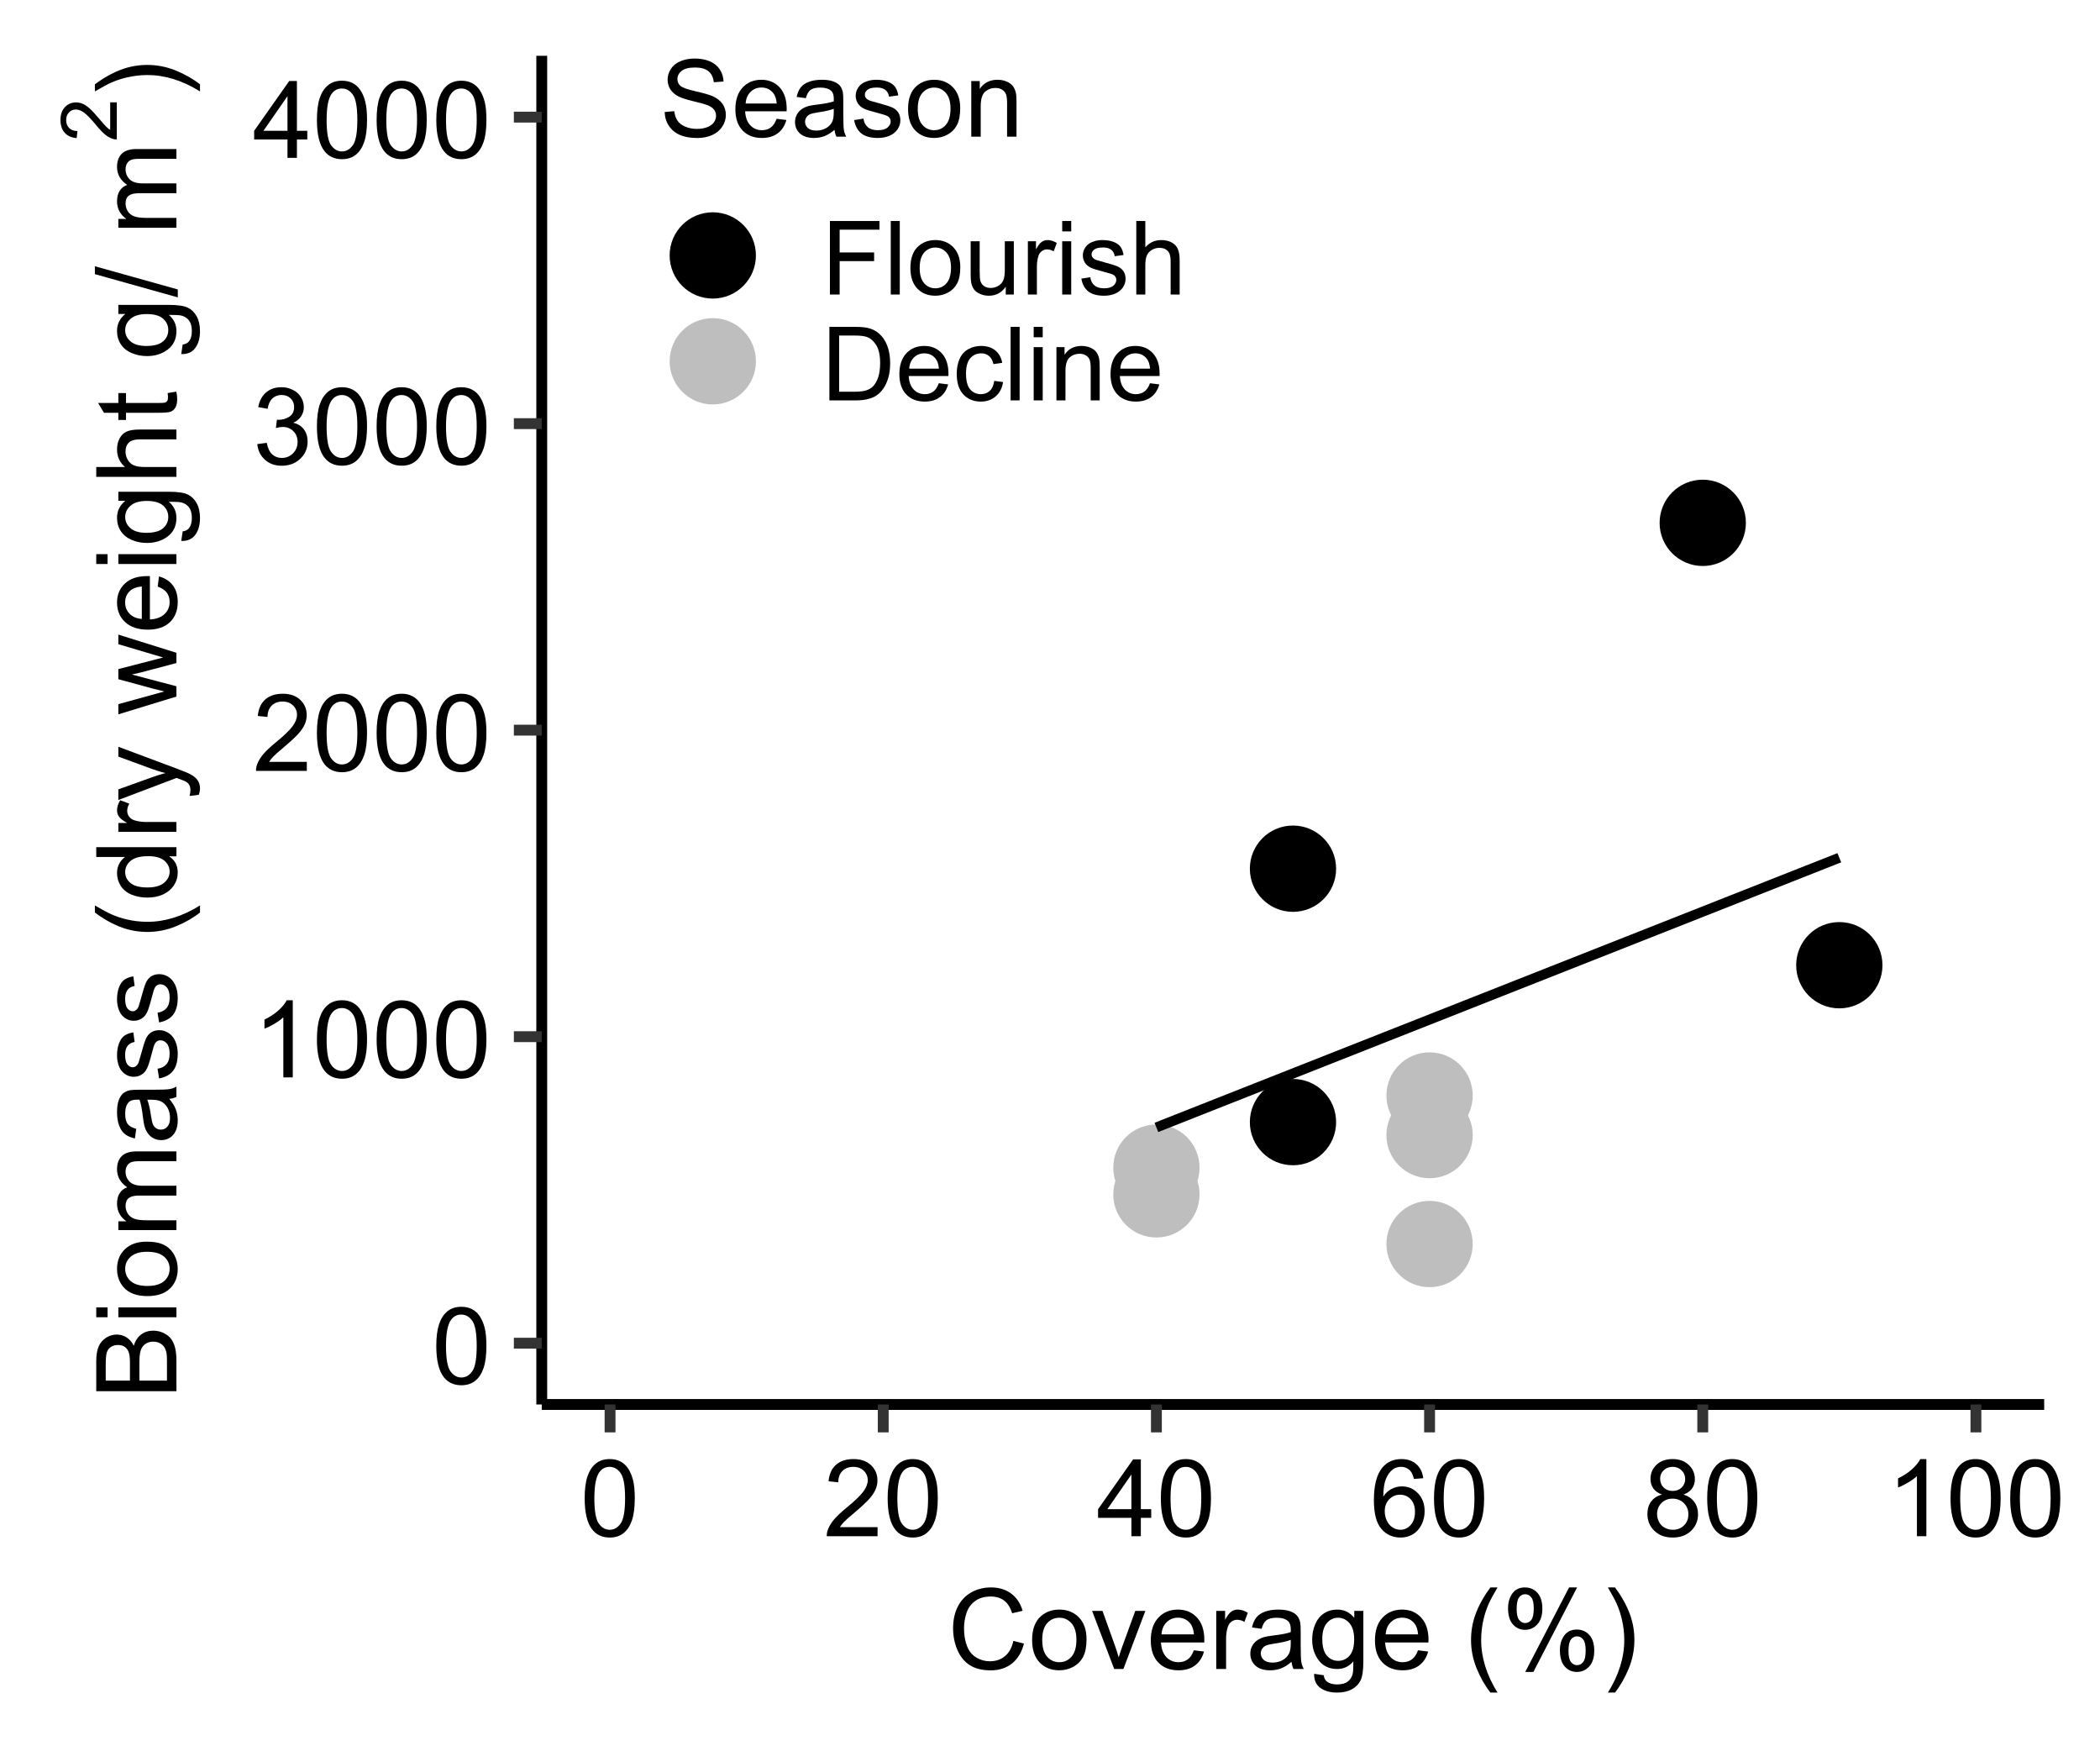 <?xml version="1.0" encoding="UTF-8"?>
<svg xmlns="http://www.w3.org/2000/svg" xmlns:xlink="http://www.w3.org/1999/xlink" width="450" height="374" viewBox="0 0 450 374">
<defs>
<g>
<g id="glyph-0-0">
<path d="M 0.953 -8.121 C 0.953 -10.066 1.156 -11.633 1.555 -12.82 C 1.957 -14.008 2.551 -14.922 3.34 -15.566 C 4.133 -16.211 5.125 -16.531 6.324 -16.531 C 7.207 -16.531 7.98 -16.352 8.648 -15.996 C 9.312 -15.641 9.863 -15.129 10.297 -14.461 C 10.734 -13.789 11.074 -12.973 11.32 -12.012 C 11.566 -11.051 11.691 -9.75 11.691 -8.121 C 11.691 -6.188 11.492 -4.629 11.094 -3.441 C 10.699 -2.254 10.105 -1.34 9.316 -0.691 C 8.527 -0.043 7.527 0.281 6.324 0.281 C 4.734 0.281 3.488 -0.289 2.582 -1.426 C 1.496 -2.797 0.953 -5.027 0.953 -8.121 M 3.031 -8.121 C 3.031 -5.418 3.348 -3.617 3.98 -2.723 C 4.613 -1.828 5.395 -1.383 6.324 -1.383 C 7.25 -1.383 8.031 -1.832 8.664 -2.73 C 9.297 -3.629 9.613 -5.426 9.613 -8.121 C 9.613 -10.828 9.297 -12.629 8.664 -13.523 C 8.031 -14.414 7.242 -14.859 6.301 -14.859 C 5.371 -14.859 4.629 -14.465 4.078 -13.68 C 3.379 -12.676 3.031 -10.824 3.031 -8.121 Z M 3.031 -8.121 "/>
</g>
<g id="glyph-0-1">
<path d="M 8.57 0 L 6.547 0 L 6.547 -12.883 C 6.062 -12.418 5.422 -11.953 4.633 -11.488 C 3.844 -11.023 3.133 -10.676 2.504 -10.445 L 2.504 -12.398 C 3.637 -12.93 4.625 -13.574 5.469 -14.328 C 6.316 -15.086 6.914 -15.82 7.266 -16.531 L 8.57 -16.531 Z M 8.57 0 "/>
</g>
<g id="glyph-0-2">
<path d="M 11.578 -1.941 L 11.578 0 L 0.695 0 C 0.68 -0.488 0.762 -0.953 0.934 -1.402 C 1.211 -2.145 1.652 -2.875 2.262 -3.594 C 2.875 -4.312 3.754 -5.145 4.906 -6.086 C 6.695 -7.555 7.906 -8.715 8.535 -9.574 C 9.164 -10.43 9.477 -11.242 9.477 -12.004 C 9.477 -12.805 9.191 -13.48 8.621 -14.031 C 8.047 -14.582 7.301 -14.859 6.379 -14.859 C 5.406 -14.859 4.625 -14.566 4.043 -13.98 C 3.461 -13.398 3.164 -12.59 3.156 -11.555 L 1.078 -11.77 C 1.219 -13.32 1.754 -14.5 2.684 -15.312 C 3.613 -16.125 4.859 -16.531 6.422 -16.531 C 8.004 -16.531 9.254 -16.094 10.176 -15.219 C 11.094 -14.34 11.555 -13.254 11.555 -11.961 C 11.555 -11.301 11.422 -10.652 11.152 -10.016 C 10.883 -9.383 10.434 -8.711 9.809 -8.008 C 9.184 -7.305 8.145 -6.336 6.695 -5.109 C 5.48 -4.09 4.703 -3.402 4.359 -3.039 C 4.012 -2.676 3.727 -2.309 3.504 -1.941 Z M 11.578 -1.941 "/>
</g>
<g id="glyph-0-3">
<path d="M 0.965 -4.348 L 2.988 -4.617 C 3.219 -3.469 3.613 -2.645 4.172 -2.141 C 4.73 -1.633 5.41 -1.383 6.211 -1.383 C 7.16 -1.383 7.965 -1.711 8.621 -2.371 C 9.273 -3.027 9.602 -3.844 9.602 -4.816 C 9.602 -5.746 9.297 -6.512 8.691 -7.113 C 8.086 -7.719 7.316 -8.02 6.379 -8.02 C 5.996 -8.02 5.523 -7.945 4.953 -7.793 L 5.176 -9.57 C 5.312 -9.555 5.422 -9.547 5.504 -9.547 C 6.363 -9.547 7.141 -9.77 7.828 -10.219 C 8.516 -10.668 8.859 -11.363 8.859 -12.297 C 8.859 -13.039 8.609 -13.652 8.109 -14.141 C 7.605 -14.625 6.961 -14.867 6.164 -14.867 C 5.379 -14.867 4.723 -14.621 4.199 -14.129 C 3.676 -13.633 3.34 -12.891 3.188 -11.906 L 1.168 -12.266 C 1.414 -13.617 1.977 -14.668 2.852 -15.414 C 3.727 -16.16 4.816 -16.531 6.121 -16.531 C 7.02 -16.531 7.848 -16.34 8.602 -15.953 C 9.359 -15.566 9.938 -15.043 10.336 -14.375 C 10.738 -13.707 10.938 -13 10.938 -12.254 C 10.938 -11.543 10.746 -10.895 10.367 -10.309 C 9.984 -9.727 9.418 -9.262 8.672 -8.918 C 9.645 -8.691 10.398 -8.227 10.938 -7.52 C 11.477 -6.812 11.746 -5.926 11.746 -4.863 C 11.746 -3.426 11.223 -2.207 10.176 -1.207 C 9.125 -0.207 7.801 0.293 6.199 0.293 C 4.754 0.293 3.555 -0.137 2.602 -1 C 1.645 -1.859 1.102 -2.977 0.965 -4.348 Z M 0.965 -4.348 "/>
</g>
<g id="glyph-0-4">
<path d="M 7.434 0 L 7.434 -3.941 L 0.293 -3.941 L 0.293 -5.797 L 7.805 -16.465 L 9.457 -16.465 L 9.457 -5.797 L 11.68 -5.797 L 11.68 -3.941 L 9.457 -3.941 L 9.457 0 L 7.434 0 M 7.434 -5.797 L 7.434 -13.219 L 2.281 -5.797 Z M 7.434 -5.797 "/>
</g>
<g id="glyph-0-5">
<path d="M 11.445 -12.434 L 9.434 -12.273 C 9.254 -13.07 9 -13.645 8.672 -14.004 C 8.125 -14.582 7.449 -14.867 6.648 -14.867 C 6.004 -14.867 5.438 -14.688 4.953 -14.328 C 4.316 -13.867 3.816 -13.188 3.449 -12.297 C 3.082 -11.406 2.891 -10.137 2.875 -8.492 C 3.363 -9.23 3.957 -9.781 4.66 -10.141 C 5.363 -10.5 6.102 -10.68 6.875 -10.68 C 8.219 -10.68 9.367 -10.184 10.316 -9.191 C 11.262 -8.199 11.734 -6.918 11.734 -5.344 C 11.734 -4.312 11.512 -3.352 11.066 -2.465 C 10.621 -1.578 10.012 -0.898 9.23 -0.426 C 8.453 0.043 7.57 0.281 6.582 0.281 C 4.898 0.281 3.523 -0.34 2.461 -1.578 C 1.395 -2.816 0.863 -4.859 0.863 -7.703 C 0.863 -10.887 1.453 -13.199 2.629 -14.645 C 3.652 -15.902 5.035 -16.531 6.773 -16.531 C 8.066 -16.531 9.129 -16.168 9.957 -15.441 C 10.781 -14.715 11.277 -13.711 11.445 -12.434 M 3.188 -5.336 C 3.188 -4.637 3.336 -3.973 3.633 -3.336 C 3.93 -2.699 4.344 -2.215 4.875 -1.883 C 5.406 -1.547 5.965 -1.383 6.547 -1.383 C 7.402 -1.383 8.133 -1.727 8.75 -2.414 C 9.363 -3.102 9.668 -4.039 9.668 -5.223 C 9.668 -6.359 9.367 -7.258 8.758 -7.91 C 8.152 -8.566 7.391 -8.895 6.469 -8.895 C 5.555 -8.895 4.781 -8.566 4.145 -7.91 C 3.508 -7.258 3.188 -6.398 3.188 -5.336 Z M 3.188 -5.336 "/>
</g>
<g id="glyph-0-6">
<path d="M 4.066 -8.93 C 3.227 -9.234 2.605 -9.672 2.203 -10.242 C 1.797 -10.812 1.594 -11.492 1.594 -12.285 C 1.594 -13.484 2.023 -14.492 2.887 -15.309 C 3.746 -16.125 4.895 -16.531 6.324 -16.531 C 7.762 -16.531 8.918 -16.113 9.793 -15.277 C 10.668 -14.445 11.105 -13.43 11.105 -12.23 C 11.105 -11.465 10.906 -10.801 10.508 -10.238 C 10.105 -9.672 9.496 -9.234 8.68 -8.93 C 9.691 -8.598 10.461 -8.066 10.988 -7.332 C 11.516 -6.602 11.781 -5.723 11.781 -4.707 C 11.781 -3.297 11.281 -2.113 10.289 -1.156 C 9.293 -0.199 7.98 0.281 6.355 0.281 C 4.73 0.281 3.422 -0.199 2.426 -1.164 C 1.43 -2.125 0.934 -3.324 0.934 -4.762 C 0.934 -5.832 1.203 -6.73 1.746 -7.453 C 2.289 -8.176 3.062 -8.668 4.066 -8.93 M 3.66 -12.352 C 3.66 -11.574 3.91 -10.938 4.414 -10.445 C 4.914 -9.949 5.566 -9.703 6.367 -9.703 C 7.145 -9.703 7.785 -9.949 8.281 -10.438 C 8.781 -10.93 9.027 -11.531 9.031 -12.242 C 9.027 -12.984 8.773 -13.605 8.262 -14.109 C 7.746 -14.617 7.109 -14.867 6.344 -14.867 C 5.574 -14.867 4.934 -14.621 4.426 -14.129 C 3.914 -13.633 3.66 -13.043 3.66 -12.352 M 3.008 -4.75 C 3.008 -4.176 3.145 -3.617 3.418 -3.078 C 3.691 -2.539 4.098 -2.121 4.637 -1.824 C 5.176 -1.527 5.758 -1.383 6.379 -1.383 C 7.344 -1.383 8.141 -1.691 8.77 -2.312 C 9.398 -2.934 9.715 -3.727 9.715 -4.684 C 9.715 -5.656 9.391 -6.461 8.742 -7.098 C 8.094 -7.734 7.285 -8.051 6.312 -8.051 C 5.359 -8.051 4.574 -7.738 3.949 -7.109 C 3.324 -6.48 3.008 -5.695 3.008 -4.75 Z M 3.008 -4.75 "/>
</g>
<g id="glyph-0-7">
<path d="M 1.031 -5.289 L 3.09 -5.469 C 3.188 -4.645 3.414 -3.969 3.77 -3.441 C 4.125 -2.914 4.676 -2.488 5.426 -2.16 C 6.172 -1.836 7.016 -1.672 7.953 -1.672 C 8.781 -1.672 9.516 -1.797 10.152 -2.043 C 10.789 -2.289 11.262 -2.629 11.574 -3.059 C 11.883 -3.492 12.039 -3.961 12.039 -4.469 C 12.039 -4.984 11.891 -5.438 11.59 -5.824 C 11.289 -6.207 10.797 -6.531 10.109 -6.793 C 9.664 -6.965 8.688 -7.234 7.176 -7.598 C 5.664 -7.961 4.605 -8.305 4 -8.625 C 3.211 -9.035 2.625 -9.547 2.242 -10.156 C 1.855 -10.77 1.664 -11.453 1.664 -12.207 C 1.664 -13.039 1.898 -13.816 2.371 -14.539 C 2.84 -15.262 3.531 -15.809 4.438 -16.184 C 5.344 -16.559 6.348 -16.746 7.457 -16.746 C 8.676 -16.746 9.754 -16.547 10.688 -16.156 C 11.617 -15.762 12.336 -15.184 12.836 -14.422 C 13.34 -13.656 13.609 -12.793 13.645 -11.824 L 11.555 -11.668 C 11.445 -12.711 11.062 -13.496 10.418 -14.027 C 9.77 -14.559 8.812 -14.824 7.547 -14.824 C 6.23 -14.824 5.27 -14.582 4.668 -14.102 C 4.062 -13.617 3.762 -13.035 3.762 -12.352 C 3.762 -11.762 3.977 -11.273 4.402 -10.895 C 4.82 -10.512 5.918 -10.121 7.688 -9.719 C 9.457 -9.32 10.672 -8.969 11.332 -8.672 C 12.289 -8.227 12.996 -7.668 13.453 -6.992 C 13.91 -6.312 14.141 -5.531 14.141 -4.648 C 14.141 -3.773 13.887 -2.949 13.387 -2.172 C 12.887 -1.398 12.164 -0.797 11.227 -0.363 C 10.285 0.066 9.227 0.281 8.051 0.281 C 6.562 0.281 5.312 0.062 4.309 -0.371 C 3.301 -0.805 2.512 -1.457 1.938 -2.332 C 1.363 -3.203 1.062 -4.188 1.031 -5.289 Z M 1.031 -5.289 "/>
</g>
<g id="glyph-0-8">
<path d="M 9.68 -3.84 L 11.77 -3.582 C 11.441 -2.363 10.828 -1.414 9.938 -0.742 C 9.047 -0.066 7.91 0.27 6.523 0.27 C 4.781 0.27 3.398 -0.27 2.375 -1.344 C 1.352 -2.418 0.844 -3.922 0.844 -5.863 C 0.844 -7.867 1.359 -9.426 2.391 -10.535 C 3.426 -11.641 4.766 -12.195 6.414 -12.195 C 8.008 -12.195 9.309 -11.652 10.32 -10.566 C 11.332 -9.48 11.836 -7.953 11.836 -5.984 C 11.836 -5.867 11.832 -5.688 11.824 -5.445 L 2.93 -5.445 C 3.008 -4.137 3.375 -3.133 4.043 -2.438 C 4.711 -1.742 5.539 -1.391 6.535 -1.391 C 7.277 -1.391 7.91 -1.586 8.434 -1.977 C 8.957 -2.367 9.375 -2.988 9.68 -3.84 M 3.043 -7.109 L 9.703 -7.109 C 9.613 -8.113 9.359 -8.863 8.938 -9.367 C 8.297 -10.145 7.461 -10.535 6.434 -10.535 C 5.508 -10.535 4.727 -10.223 4.094 -9.602 C 3.461 -8.98 3.109 -8.148 3.043 -7.109 Z M 3.043 -7.109 "/>
</g>
<g id="glyph-0-9">
<path d="M 9.297 -1.473 C 8.551 -0.836 7.828 -0.387 7.137 -0.125 C 6.445 0.137 5.703 0.27 4.906 0.27 C 3.598 0.27 2.59 -0.051 1.887 -0.691 C 1.184 -1.332 0.832 -2.148 0.832 -3.145 C 0.832 -3.727 0.965 -4.262 1.23 -4.746 C 1.496 -5.227 1.844 -5.617 2.273 -5.906 C 2.703 -6.199 3.188 -6.422 3.727 -6.57 C 4.125 -6.676 4.723 -6.777 5.523 -6.875 C 7.156 -7.066 8.359 -7.301 9.129 -7.57 C 9.137 -7.848 9.141 -8.023 9.141 -8.098 C 9.141 -8.922 8.949 -9.5 8.57 -9.836 C 8.051 -10.293 7.285 -10.523 6.266 -10.523 C 5.316 -10.523 4.613 -10.355 4.16 -10.023 C 3.707 -9.691 3.371 -9.102 3.156 -8.254 L 1.18 -8.523 C 1.359 -9.371 1.656 -10.055 2.066 -10.574 C 2.477 -11.094 3.074 -11.496 3.852 -11.773 C 4.629 -12.055 5.531 -12.195 6.559 -12.195 C 7.578 -12.195 8.402 -12.078 9.039 -11.836 C 9.676 -11.598 10.145 -11.297 10.445 -10.934 C 10.742 -10.57 10.953 -10.109 11.074 -9.559 C 11.141 -9.211 11.176 -8.59 11.176 -7.691 L 11.176 -4.996 C 11.176 -3.117 11.219 -1.93 11.305 -1.434 C 11.391 -0.934 11.559 -0.457 11.812 0 L 9.703 0 C 9.492 -0.418 9.359 -0.91 9.297 -1.473 M 9.129 -5.984 C 8.398 -5.688 7.297 -5.434 5.828 -5.223 C 4.996 -5.102 4.41 -4.969 4.066 -4.816 C 3.723 -4.668 3.457 -4.449 3.27 -4.16 C 3.082 -3.871 2.988 -3.551 2.988 -3.199 C 2.988 -2.66 3.191 -2.211 3.598 -1.852 C 4.008 -1.492 4.605 -1.312 5.391 -1.312 C 6.168 -1.312 6.863 -1.484 7.469 -1.824 C 8.074 -2.164 8.52 -2.633 8.805 -3.223 C 9.023 -3.68 9.129 -4.355 9.129 -5.246 Z M 9.129 -5.984 "/>
</g>
<g id="glyph-0-10">
<path d="M 0.707 -3.559 L 2.707 -3.875 C 2.82 -3.074 3.133 -2.461 3.645 -2.031 C 4.156 -1.605 4.875 -1.391 5.797 -1.391 C 6.723 -1.391 7.414 -1.582 7.859 -1.961 C 8.312 -2.336 8.535 -2.781 8.535 -3.289 C 8.535 -3.746 8.336 -4.105 7.941 -4.367 C 7.664 -4.547 6.973 -4.777 5.875 -5.055 C 4.391 -5.43 3.363 -5.75 2.789 -6.023 C 2.219 -6.297 1.785 -6.676 1.488 -7.16 C 1.191 -7.641 1.043 -8.176 1.043 -8.758 C 1.043 -9.293 1.168 -9.785 1.41 -10.238 C 1.652 -10.691 1.984 -11.066 2.402 -11.367 C 2.719 -11.598 3.145 -11.793 3.688 -11.953 C 4.23 -12.117 4.812 -12.195 5.438 -12.195 C 6.371 -12.195 7.191 -12.062 7.902 -11.793 C 8.609 -11.523 9.129 -11.156 9.469 -10.695 C 9.805 -10.238 10.035 -9.621 10.164 -8.852 L 8.188 -8.578 C 8.098 -9.195 7.836 -9.672 7.406 -10.016 C 6.977 -10.363 6.367 -10.535 5.582 -10.535 C 4.652 -10.535 3.992 -10.379 3.594 -10.074 C 3.195 -9.766 3 -9.406 3 -8.996 C 3 -8.734 3.082 -8.496 3.246 -8.289 C 3.41 -8.07 3.668 -7.891 4.02 -7.75 C 4.223 -7.676 4.816 -7.5 5.805 -7.234 C 7.234 -6.852 8.234 -6.539 8.801 -6.293 C 9.363 -6.051 9.809 -5.699 10.129 -5.234 C 10.453 -4.77 10.613 -4.191 10.613 -3.504 C 10.613 -2.828 10.418 -2.195 10.023 -1.602 C 9.629 -1.004 9.062 -0.543 8.32 -0.219 C 7.582 0.105 6.742 0.27 5.805 0.27 C 4.258 0.27 3.074 -0.051 2.262 -0.695 C 1.449 -1.34 0.934 -2.293 0.707 -3.559 Z M 0.707 -3.559 "/>
</g>
<g id="glyph-0-11">
<path d="M 0.766 -5.965 C 0.766 -8.172 1.379 -9.809 2.605 -10.871 C 3.633 -11.754 4.883 -12.195 6.355 -12.195 C 7.996 -12.195 9.336 -11.66 10.375 -10.586 C 11.418 -9.512 11.938 -8.027 11.938 -6.133 C 11.938 -4.598 11.707 -3.391 11.246 -2.512 C 10.785 -1.629 10.117 -0.945 9.238 -0.461 C 8.355 0.027 7.398 0.27 6.355 0.27 C 4.688 0.27 3.336 -0.266 2.309 -1.336 C 1.277 -2.406 0.766 -3.949 0.766 -5.965 M 2.84 -5.965 C 2.84 -4.438 3.176 -3.293 3.84 -2.531 C 4.508 -1.773 5.344 -1.391 6.355 -1.391 C 7.359 -1.391 8.195 -1.773 8.859 -2.539 C 9.527 -3.301 9.859 -4.465 9.859 -6.031 C 9.859 -7.504 9.523 -8.625 8.855 -9.383 C 8.184 -10.145 7.352 -10.523 6.355 -10.523 C 5.344 -10.523 4.508 -10.145 3.84 -9.391 C 3.176 -8.633 2.84 -7.492 2.84 -5.965 Z M 2.84 -5.965 "/>
</g>
<g id="glyph-0-12">
<path d="M 1.516 0 L 1.516 -11.926 L 3.336 -11.926 L 3.336 -10.23 C 4.211 -11.543 5.477 -12.195 7.133 -12.195 C 7.852 -12.195 8.512 -12.066 9.113 -11.809 C 9.715 -11.551 10.168 -11.211 10.469 -10.793 C 10.766 -10.375 10.977 -9.875 11.094 -9.297 C 11.172 -8.926 11.207 -8.27 11.207 -7.332 L 11.207 0 L 9.188 0 L 9.188 -7.254 C 9.188 -8.078 9.109 -8.695 8.949 -9.102 C 8.793 -9.512 8.516 -9.836 8.113 -10.078 C 7.715 -10.324 7.242 -10.445 6.703 -10.445 C 5.844 -10.445 5.102 -10.172 4.477 -9.625 C 3.852 -9.078 3.539 -8.039 3.539 -6.516 L 3.539 0 Z M 1.516 0 "/>
</g>
<g id="glyph-1-0">
<path d="M 14.109 -6.023 L 16.383 -5.449 C 15.906 -3.582 15.047 -2.156 13.812 -1.18 C 12.57 -0.199 11.059 0.293 9.27 0.293 C 7.418 0.293 5.914 -0.086 4.75 -0.836 C 3.594 -1.59 2.707 -2.684 2.102 -4.113 C 1.496 -5.543 1.195 -7.078 1.195 -8.719 C 1.195 -10.508 1.535 -12.066 2.219 -13.398 C 2.902 -14.73 3.875 -15.742 5.141 -16.438 C 6.398 -17.125 7.789 -17.473 9.305 -17.473 C 11.023 -17.473 12.469 -17.035 13.641 -16.16 C 14.812 -15.285 15.629 -14.055 16.09 -12.469 L 13.852 -11.941 C 13.453 -13.191 12.875 -14.102 12.117 -14.672 C 11.359 -15.242 10.406 -15.527 9.258 -15.527 C 7.938 -15.527 6.832 -15.211 5.945 -14.578 C 5.059 -13.945 4.438 -13.094 4.078 -12.031 C 3.719 -10.961 3.539 -9.863 3.539 -8.73 C 3.539 -7.27 3.75 -5.992 4.18 -4.906 C 4.602 -3.812 5.266 -3 6.164 -2.461 C 7.062 -1.922 8.035 -1.652 9.082 -1.652 C 10.355 -1.652 11.434 -2.02 12.316 -2.754 C 13.199 -3.488 13.797 -4.578 14.109 -6.023 Z M 14.109 -6.023 "/>
</g>
<g id="glyph-1-1">
<path d="M 0.797 -6.223 C 0.797 -8.527 1.438 -10.234 2.719 -11.344 C 3.789 -12.266 5.094 -12.727 6.633 -12.727 C 8.344 -12.727 9.742 -12.164 10.828 -11.047 C 11.914 -9.922 12.457 -8.375 12.457 -6.398 C 12.457 -4.797 12.219 -3.535 11.734 -2.617 C 11.258 -1.699 10.555 -0.988 9.641 -0.48 C 8.719 0.027 7.719 0.281 6.633 0.281 C 4.891 0.281 3.48 -0.277 2.406 -1.395 C 1.332 -2.512 0.797 -4.121 0.797 -6.223 M 2.965 -6.223 C 2.965 -4.629 3.312 -3.434 4.008 -2.641 C 4.703 -1.852 5.578 -1.453 6.633 -1.453 C 7.68 -1.453 8.551 -1.852 9.246 -2.648 C 9.941 -3.445 10.289 -4.66 10.289 -6.293 C 10.289 -7.832 9.938 -8.996 9.242 -9.789 C 8.539 -10.582 7.672 -10.98 6.633 -10.98 C 5.578 -10.98 4.703 -10.586 4.008 -9.797 C 3.312 -9.008 2.965 -7.816 2.965 -6.223 Z M 2.965 -6.223 "/>
</g>
<g id="glyph-1-2">
<path d="M 5.039 0 L 0.305 -12.445 L 2.531 -12.445 L 5.203 -4.992 C 5.492 -4.188 5.758 -3.352 6 -2.484 C 6.188 -3.141 6.449 -3.93 6.785 -4.852 L 9.551 -12.445 L 11.719 -12.445 L 7.008 0 Z M 5.039 0 "/>
</g>
<g id="glyph-1-3">
<path d="M 10.102 -4.008 L 12.281 -3.738 C 11.938 -2.465 11.301 -1.477 10.371 -0.773 C 9.441 -0.07 8.254 0.281 6.809 0.281 C 4.988 0.281 3.547 -0.281 2.477 -1.398 C 1.414 -2.52 0.879 -4.094 0.879 -6.117 C 0.879 -8.211 1.418 -9.836 2.496 -10.992 C 3.574 -12.148 4.973 -12.727 6.691 -12.727 C 8.355 -12.727 9.715 -12.16 10.77 -11.027 C 11.824 -9.895 12.352 -8.301 12.352 -6.246 C 12.352 -6.121 12.348 -5.934 12.34 -5.684 L 3.059 -5.684 C 3.137 -4.316 3.523 -3.27 4.219 -2.543 C 4.914 -1.816 5.781 -1.453 6.82 -1.453 C 7.594 -1.453 8.254 -1.656 8.801 -2.062 C 9.348 -2.469 9.781 -3.117 10.102 -4.008 M 3.176 -7.418 L 10.125 -7.418 C 10.031 -8.465 9.766 -9.25 9.328 -9.773 C 8.656 -10.586 7.785 -10.992 6.715 -10.992 C 5.746 -10.992 4.93 -10.668 4.273 -10.02 C 3.609 -9.371 3.246 -8.504 3.176 -7.418 Z M 3.176 -7.418 "/>
</g>
<g id="glyph-1-4">
<path d="M 1.559 0 L 1.559 -12.445 L 3.457 -12.445 L 3.457 -10.559 C 3.941 -11.441 4.391 -12.023 4.797 -12.305 C 5.207 -12.586 5.66 -12.727 6.152 -12.727 C 6.863 -12.727 7.586 -12.5 8.32 -12.047 L 7.594 -10.09 C 7.078 -10.395 6.562 -10.547 6.047 -10.547 C 5.586 -10.547 5.172 -10.406 4.805 -10.133 C 4.438 -9.852 4.176 -9.469 4.02 -8.977 C 3.785 -8.227 3.668 -7.406 3.668 -6.516 L 3.668 0 Z M 1.559 0 "/>
</g>
<g id="glyph-1-5">
<path d="M 9.703 -1.535 C 8.922 -0.871 8.168 -0.402 7.445 -0.129 C 6.723 0.145 5.949 0.281 5.121 0.281 C 3.754 0.281 2.703 -0.055 1.969 -0.719 C 1.234 -1.387 0.867 -2.242 0.867 -3.281 C 0.867 -3.891 1.004 -4.445 1.281 -4.953 C 1.559 -5.453 1.922 -5.859 2.375 -6.164 C 2.82 -6.469 3.328 -6.699 3.891 -6.855 C 4.305 -6.965 4.93 -7.07 5.766 -7.172 C 7.469 -7.375 8.723 -7.617 9.527 -7.898 C 9.535 -8.188 9.539 -8.371 9.539 -8.449 C 9.539 -9.309 9.34 -9.914 8.941 -10.266 C 8.402 -10.742 7.602 -10.98 6.539 -10.98 C 5.547 -10.98 4.812 -10.805 4.344 -10.461 C 3.867 -10.109 3.52 -9.496 3.293 -8.613 L 1.23 -8.895 C 1.418 -9.777 1.727 -10.488 2.156 -11.031 C 2.586 -11.574 3.207 -11.992 4.02 -12.289 C 4.832 -12.578 5.773 -12.727 6.844 -12.727 C 7.906 -12.727 8.77 -12.602 9.434 -12.352 C 10.098 -12.102 10.586 -11.785 10.898 -11.406 C 11.211 -11.027 11.43 -10.551 11.555 -9.973 C 11.625 -9.613 11.66 -8.965 11.66 -8.027 L 11.66 -5.215 C 11.66 -3.254 11.703 -2.012 11.797 -1.492 C 11.883 -0.973 12.062 -0.477 12.328 0 L 10.125 0 C 9.906 -0.438 9.766 -0.949 9.703 -1.535 M 9.527 -6.246 C 8.762 -5.934 7.613 -5.668 6.082 -5.449 C 5.215 -5.324 4.602 -5.184 4.242 -5.027 C 3.883 -4.871 3.605 -4.641 3.41 -4.344 C 3.215 -4.039 3.117 -3.707 3.117 -3.34 C 3.117 -2.777 3.328 -2.309 3.758 -1.934 C 4.18 -1.559 4.805 -1.371 5.625 -1.371 C 6.438 -1.371 7.16 -1.547 7.793 -1.906 C 8.426 -2.258 8.891 -2.746 9.188 -3.363 C 9.414 -3.84 9.527 -4.543 9.527 -5.473 Z M 9.527 -6.246 "/>
</g>
<g id="glyph-1-6">
<path d="M 1.195 1.031 L 3.246 1.336 C 3.332 1.969 3.57 2.43 3.961 2.719 C 4.484 3.109 5.199 3.305 6.105 3.305 C 7.082 3.305 7.836 3.109 8.367 2.719 C 8.898 2.328 9.258 1.781 9.445 1.078 C 9.555 0.648 9.605 -0.254 9.598 -1.629 C 8.676 -0.543 7.527 0 6.152 0 C 4.441 0 3.117 -0.617 2.18 -1.852 C 1.242 -3.086 0.773 -4.566 0.773 -6.293 C 0.773 -7.48 0.988 -8.574 1.418 -9.578 C 1.848 -10.582 2.469 -11.359 3.289 -11.906 C 4.102 -12.453 5.062 -12.727 6.164 -12.727 C 7.633 -12.727 8.844 -12.133 9.797 -10.945 L 9.797 -12.445 L 11.742 -12.445 L 11.742 -1.688 C 11.742 0.25 11.543 1.625 11.148 2.43 C 10.754 3.242 10.133 3.879 9.273 4.348 C 8.422 4.816 7.367 5.051 6.117 5.051 C 4.633 5.051 3.434 4.719 2.52 4.047 C 1.605 3.383 1.164 2.375 1.195 1.031 M 2.941 -6.445 C 2.941 -4.812 3.266 -3.621 3.914 -2.871 C 4.562 -2.121 5.375 -1.746 6.352 -1.746 C 7.32 -1.746 8.133 -2.117 8.789 -2.867 C 9.445 -3.609 9.773 -4.781 9.773 -6.375 C 9.773 -7.898 9.434 -9.047 8.758 -9.82 C 8.082 -10.594 7.27 -10.98 6.316 -10.98 C 5.379 -10.98 4.582 -10.602 3.926 -9.836 C 3.27 -9.078 2.941 -7.945 2.941 -6.445 Z M 2.941 -6.445 "/>
</g>
<g id="glyph-1-7">
</g>
<g id="glyph-1-8">
<path d="M 5.613 5.051 C 4.449 3.582 3.465 1.863 2.66 -0.105 C 1.855 -2.074 1.453 -4.113 1.453 -6.223 C 1.453 -8.082 1.754 -9.863 2.355 -11.566 C 3.059 -13.543 4.145 -15.512 5.613 -17.473 L 7.125 -17.473 C 6.18 -15.848 5.555 -14.688 5.25 -13.992 C 4.773 -12.914 4.398 -11.789 4.125 -10.617 C 3.789 -9.156 3.621 -7.688 3.621 -6.211 C 3.621 -2.453 4.789 1.301 7.125 5.051 Z M 5.613 5.051 "/>
</g>
<g id="glyph-1-9">
<path d="M 1.395 -13.055 C 1.395 -14.281 1.703 -15.324 2.32 -16.184 C 2.938 -17.043 3.832 -17.473 5.004 -17.473 C 6.082 -17.473 6.973 -17.086 7.68 -16.32 C 8.387 -15.547 8.742 -14.418 8.742 -12.926 C 8.742 -11.473 8.383 -10.352 7.672 -9.57 C 6.953 -8.781 6.074 -8.391 5.027 -8.391 C 3.988 -8.391 3.125 -8.777 2.43 -9.551 C 1.742 -10.324 1.395 -11.492 1.395 -13.055 M 5.062 -16.02 C 4.539 -16.02 4.102 -15.793 3.758 -15.34 C 3.406 -14.887 3.234 -14.055 3.234 -12.844 C 3.234 -11.742 3.41 -10.965 3.762 -10.516 C 4.113 -10.066 4.547 -9.844 5.062 -9.844 C 5.594 -9.844 6.031 -10.07 6.383 -10.523 C 6.727 -10.977 6.902 -11.805 6.902 -13.008 C 6.902 -14.117 6.727 -14.895 6.375 -15.344 C 6.023 -15.793 5.586 -16.02 5.062 -16.02 M 5.074 0.633 L 14.473 -17.473 L 16.184 -17.473 L 6.82 0.633 L 5.074 0.633 M 12.504 -4.031 C 12.504 -5.266 12.812 -6.312 13.43 -7.164 C 14.047 -8.023 14.945 -8.449 16.125 -8.449 C 17.203 -8.449 18.094 -8.062 18.805 -7.297 C 19.508 -6.523 19.863 -5.395 19.863 -3.902 C 19.863 -2.449 19.504 -1.328 18.789 -0.547 C 18.078 0.238 17.191 0.633 16.137 0.633 C 15.098 0.633 14.234 0.242 13.539 -0.531 C 12.852 -1.309 12.504 -2.477 12.504 -4.031 M 16.184 -6.996 C 15.652 -6.996 15.211 -6.77 14.867 -6.316 C 14.516 -5.863 14.344 -5.031 14.344 -3.82 C 14.344 -2.727 14.52 -1.953 14.871 -1.5 C 15.223 -1.047 15.656 -0.82 16.172 -0.82 C 16.711 -0.82 17.152 -1.047 17.5 -1.5 C 17.848 -1.953 18.023 -2.781 18.023 -3.984 C 18.023 -5.094 17.848 -5.871 17.496 -6.32 C 17.145 -6.77 16.707 -6.996 16.184 -6.996 Z M 16.184 -6.996 "/>
</g>
<g id="glyph-1-10">
<path d="M 2.965 5.051 L 1.453 5.051 C 3.789 1.301 4.957 -2.453 4.957 -6.211 C 4.957 -7.68 4.789 -9.137 4.453 -10.582 C 4.188 -11.754 3.816 -12.879 3.34 -13.957 C 3.035 -14.66 2.406 -15.832 1.453 -17.473 L 2.965 -17.473 C 4.434 -15.512 5.52 -13.543 6.223 -11.566 C 6.824 -9.863 7.125 -8.082 7.125 -6.223 C 7.125 -4.113 6.719 -2.074 5.914 -0.105 C 5.102 1.863 4.121 3.582 2.965 5.051 Z M 2.965 5.051 "/>
</g>
<g id="glyph-2-0">
<path d="M 0 -1.758 L -17.18 -1.758 L -17.18 -8.203 C -17.18 -9.516 -17.004 -10.566 -16.656 -11.363 C -16.309 -12.152 -15.773 -12.773 -15.055 -13.227 C -14.328 -13.672 -13.574 -13.898 -12.785 -13.898 C -12.051 -13.898 -11.359 -13.699 -10.711 -13.301 C -10.062 -12.902 -9.539 -12.301 -9.141 -11.496 C -8.836 -12.535 -8.316 -13.332 -7.582 -13.891 C -6.848 -14.449 -5.98 -14.73 -4.98 -14.73 C -4.176 -14.73 -3.426 -14.562 -2.734 -14.219 C -2.043 -13.883 -1.512 -13.461 -1.137 -12.961 C -0.762 -12.461 -0.477 -11.832 -0.285 -11.078 C -0.098 -10.324 0 -9.402 0 -8.309 L 0 -1.758 M -9.961 -4.031 L -9.961 -7.746 C -9.961 -8.754 -10.027 -9.477 -10.16 -9.914 C -10.332 -10.492 -10.617 -10.93 -11.016 -11.219 C -11.414 -11.516 -11.914 -11.66 -12.516 -11.66 C -13.086 -11.66 -13.586 -11.523 -14.023 -11.25 C -14.453 -10.977 -14.75 -10.586 -14.914 -10.078 C -15.07 -9.57 -15.152 -8.699 -15.152 -7.465 L -15.152 -4.031 L -9.961 -4.031 M -2.027 -4.031 L -2.027 -8.309 C -2.027 -9.043 -2.055 -9.559 -2.109 -9.855 C -2.203 -10.379 -2.359 -10.816 -2.578 -11.168 C -2.797 -11.52 -3.113 -11.809 -3.531 -12.035 C -3.949 -12.262 -4.434 -12.375 -4.98 -12.375 C -5.621 -12.375 -6.176 -12.211 -6.648 -11.883 C -7.121 -11.555 -7.453 -11.098 -7.645 -10.516 C -7.836 -9.934 -7.934 -9.098 -7.934 -8.004 L -7.934 -4.031 Z M -2.027 -4.031 "/>
</g>
<g id="glyph-2-1">
<path d="M -14.754 -1.594 L -17.18 -1.594 L -17.18 -3.703 L -14.754 -3.703 L -14.754 -1.594 M 0 -1.594 L -12.445 -1.594 L -12.445 -3.703 L 0 -3.703 Z M 0 -1.594 "/>
</g>
<g id="glyph-2-2">
<path d="M -6.223 -0.797 C -8.527 -0.797 -10.234 -1.438 -11.344 -2.719 C -12.266 -3.789 -12.727 -5.094 -12.727 -6.633 C -12.727 -8.344 -12.164 -9.742 -11.047 -10.828 C -9.922 -11.914 -8.375 -12.457 -6.398 -12.457 C -4.797 -12.457 -3.535 -12.219 -2.617 -11.734 C -1.699 -11.258 -0.988 -10.555 -0.48 -9.641 C 0.027 -8.719 0.281 -7.719 0.281 -6.633 C 0.281 -4.891 -0.277 -3.48 -1.395 -2.406 C -2.512 -1.332 -4.121 -0.797 -6.223 -0.797 M -6.223 -2.965 C -4.629 -2.965 -3.434 -3.312 -2.641 -4.008 C -1.852 -4.703 -1.453 -5.578 -1.453 -6.633 C -1.453 -7.68 -1.852 -8.551 -2.648 -9.246 C -3.445 -9.941 -4.66 -10.289 -6.293 -10.289 C -7.832 -10.289 -8.996 -9.938 -9.789 -9.242 C -10.582 -8.539 -10.98 -7.672 -10.98 -6.633 C -10.98 -5.578 -10.586 -4.703 -9.797 -4.008 C -9.008 -3.312 -7.816 -2.965 -6.223 -2.965 Z M -6.223 -2.965 "/>
</g>
<g id="glyph-2-3">
<path d="M 0 -1.582 L -12.445 -1.582 L -12.445 -3.469 L -10.699 -3.469 C -11.309 -3.859 -11.797 -4.379 -12.172 -5.027 C -12.539 -5.676 -12.727 -6.414 -12.727 -7.242 C -12.727 -8.164 -12.535 -8.918 -12.152 -9.508 C -11.77 -10.098 -11.234 -10.516 -10.547 -10.758 C -12 -11.742 -12.727 -13.023 -12.727 -14.602 C -12.727 -15.836 -12.383 -16.785 -11.699 -17.449 C -11.016 -18.113 -9.965 -18.445 -8.543 -18.445 L 0 -18.445 L 0 -16.348 L -7.84 -16.348 C -8.684 -16.348 -9.289 -16.277 -9.66 -16.141 C -10.031 -16.004 -10.332 -15.758 -10.559 -15.398 C -10.785 -15.039 -10.898 -14.617 -10.898 -14.133 C -10.898 -13.258 -10.605 -12.531 -10.023 -11.953 C -9.441 -11.375 -8.512 -11.086 -7.23 -11.086 L 0 -11.086 L 0 -8.977 L -8.086 -8.977 C -9.023 -8.977 -9.727 -8.805 -10.195 -8.461 C -10.664 -8.117 -10.898 -7.555 -10.898 -6.773 C -10.898 -6.18 -10.742 -5.633 -10.43 -5.129 C -10.117 -4.625 -9.66 -4.258 -9.059 -4.031 C -8.457 -3.805 -7.59 -3.691 -6.457 -3.691 L 0 -3.691 Z M 0 -1.582 "/>
</g>
<g id="glyph-2-4">
<path d="M -1.535 -9.703 C -0.871 -8.922 -0.402 -8.168 -0.129 -7.445 C 0.145 -6.723 0.281 -5.949 0.281 -5.121 C 0.281 -3.754 -0.055 -2.703 -0.719 -1.969 C -1.387 -1.234 -2.242 -0.867 -3.281 -0.867 C -3.891 -0.867 -4.445 -1.004 -4.953 -1.285 C -5.453 -1.559 -5.859 -1.922 -6.164 -2.375 C -6.469 -2.82 -6.699 -3.328 -6.855 -3.891 C -6.965 -4.305 -7.07 -4.93 -7.172 -5.766 C -7.375 -7.469 -7.617 -8.723 -7.898 -9.527 C -8.188 -9.535 -8.371 -9.539 -8.449 -9.539 C -9.309 -9.539 -9.914 -9.34 -10.266 -8.941 C -10.742 -8.402 -10.98 -7.602 -10.98 -6.539 C -10.98 -5.547 -10.805 -4.812 -10.461 -4.344 C -10.109 -3.867 -9.496 -3.52 -8.613 -3.293 L -8.895 -1.23 C -9.777 -1.418 -10.488 -1.727 -11.031 -2.156 C -11.574 -2.586 -11.992 -3.207 -12.289 -4.02 C -12.578 -4.832 -12.727 -5.773 -12.727 -6.844 C -12.727 -7.906 -12.602 -8.77 -12.352 -9.434 C -12.102 -10.098 -11.785 -10.586 -11.406 -10.898 C -11.027 -11.211 -10.551 -11.43 -9.973 -11.555 C -9.613 -11.625 -8.965 -11.66 -8.027 -11.66 L -5.215 -11.66 C -3.254 -11.66 -2.012 -11.703 -1.492 -11.797 C -0.973 -11.883 -0.477 -12.062 0 -12.328 L 0 -10.125 C -0.438 -9.906 -0.949 -9.766 -1.535 -9.703 M -6.246 -9.527 C -5.934 -8.762 -5.668 -7.613 -5.449 -6.082 C -5.324 -5.215 -5.184 -4.602 -5.027 -4.242 C -4.871 -3.883 -4.641 -3.605 -4.344 -3.41 C -4.039 -3.215 -3.707 -3.117 -3.34 -3.117 C -2.777 -3.117 -2.309 -3.328 -1.934 -3.758 C -1.559 -4.18 -1.371 -4.805 -1.371 -5.625 C -1.371 -6.438 -1.547 -7.16 -1.902 -7.793 C -2.258 -8.426 -2.746 -8.891 -3.363 -9.188 C -3.84 -9.414 -4.543 -9.527 -5.473 -9.527 Z M -6.246 -9.527 "/>
</g>
<g id="glyph-2-5">
<path d="M -3.715 -0.738 L -4.043 -2.824 C -3.207 -2.941 -2.566 -3.266 -2.121 -3.805 C -1.676 -4.336 -1.453 -5.086 -1.453 -6.047 C -1.453 -7.016 -1.648 -7.734 -2.043 -8.203 C -2.438 -8.672 -2.902 -8.906 -3.434 -8.906 C -3.91 -8.906 -4.285 -8.699 -4.559 -8.285 C -4.746 -7.996 -4.984 -7.277 -5.273 -6.129 C -5.664 -4.582 -6 -3.512 -6.289 -2.914 C -6.57 -2.316 -6.969 -1.859 -7.469 -1.555 C -7.977 -1.242 -8.531 -1.09 -9.141 -1.09 C -9.695 -1.09 -10.207 -1.215 -10.68 -1.473 C -11.152 -1.723 -11.547 -2.07 -11.859 -2.508 C -12.102 -2.836 -12.305 -3.281 -12.477 -3.852 C -12.641 -4.414 -12.727 -5.023 -12.727 -5.672 C -12.727 -6.648 -12.586 -7.508 -12.305 -8.242 C -12.023 -8.98 -11.641 -9.527 -11.164 -9.879 C -10.68 -10.23 -10.039 -10.473 -9.234 -10.605 L -8.953 -8.543 C -9.594 -8.449 -10.094 -8.176 -10.453 -7.73 C -10.812 -7.277 -10.992 -6.645 -10.992 -5.824 C -10.992 -4.855 -10.832 -4.164 -10.512 -3.75 C -10.191 -3.336 -9.816 -3.129 -9.387 -3.129 C -9.113 -3.129 -8.867 -3.215 -8.648 -3.387 C -8.422 -3.559 -8.234 -3.828 -8.086 -4.195 C -8.008 -4.406 -7.828 -5.027 -7.547 -6.059 C -7.148 -7.551 -6.82 -8.59 -6.566 -9.18 C -6.312 -9.77 -5.945 -10.234 -5.461 -10.57 C -4.977 -10.906 -4.375 -11.074 -3.656 -11.074 C -2.953 -11.074 -2.289 -10.867 -1.668 -10.461 C -1.047 -10.047 -0.566 -9.457 -0.227 -8.684 C 0.109 -7.91 0.281 -7.035 0.281 -6.059 C 0.281 -4.441 -0.055 -3.207 -0.727 -2.359 C -1.398 -1.516 -2.395 -0.973 -3.715 -0.738 Z M -3.715 -0.738 "/>
</g>
<g id="glyph-2-6">
</g>
<g id="glyph-2-7">
<path d="M 5.051 -5.613 C 3.582 -4.449 1.863 -3.465 -0.105 -2.66 C -2.074 -1.855 -4.113 -1.453 -6.223 -1.453 C -8.082 -1.453 -9.863 -1.754 -11.566 -2.355 C -13.543 -3.059 -15.512 -4.145 -17.473 -5.613 L -17.473 -7.125 C -15.848 -6.18 -14.688 -5.555 -13.992 -5.25 C -12.914 -4.773 -11.789 -4.398 -10.617 -4.125 C -9.156 -3.789 -7.688 -3.621 -6.211 -3.621 C -2.453 -3.621 1.301 -4.789 5.051 -7.125 Z M 5.051 -5.613 "/>
</g>
<g id="glyph-2-8">
<path d="M 0 -9.656 L -1.57 -9.656 C -0.336 -8.867 0.281 -7.707 0.281 -6.176 C 0.281 -5.184 0.008 -4.273 -0.539 -3.438 C -1.086 -2.609 -1.848 -1.965 -2.828 -1.508 C -3.809 -1.051 -4.938 -0.82 -6.211 -0.82 C -7.453 -0.82 -8.578 -1.027 -9.594 -1.441 C -10.602 -1.855 -11.379 -2.477 -11.918 -3.305 C -12.457 -4.133 -12.727 -5.059 -12.727 -6.082 C -12.727 -6.832 -12.57 -7.5 -12.25 -8.086 C -11.934 -8.672 -11.523 -9.148 -11.016 -9.516 L -17.18 -9.516 L -17.18 -11.613 L 0 -11.613 L 0 -9.656 M -6.211 -2.988 C -4.617 -2.988 -3.426 -3.324 -2.637 -3.996 C -1.848 -4.668 -1.453 -5.461 -1.453 -6.375 C -1.453 -7.297 -1.828 -8.078 -2.582 -8.727 C -3.336 -9.367 -4.488 -9.691 -6.035 -9.691 C -7.738 -9.691 -8.988 -9.363 -9.785 -8.707 C -10.582 -8.051 -10.98 -7.242 -10.98 -6.281 C -10.98 -5.344 -10.598 -4.559 -9.832 -3.934 C -9.066 -3.301 -7.859 -2.988 -6.211 -2.988 Z M -6.211 -2.988 "/>
</g>
<g id="glyph-2-9">
<path d="M 0 -1.559 L -12.445 -1.559 L -12.445 -3.457 L -10.559 -3.457 C -11.441 -3.941 -12.023 -4.391 -12.305 -4.801 C -12.586 -5.207 -12.727 -5.66 -12.727 -6.152 C -12.727 -6.863 -12.5 -7.586 -12.047 -8.32 L -10.09 -7.594 C -10.395 -7.078 -10.547 -6.562 -10.547 -6.047 C -10.547 -5.586 -10.406 -5.172 -10.133 -4.805 C -9.852 -4.438 -9.469 -4.176 -8.977 -4.02 C -8.227 -3.785 -7.406 -3.668 -6.516 -3.668 L 0 -3.668 Z M 0 -1.559 "/>
</g>
<g id="glyph-2-10">
<path d="M 4.793 -1.488 L 2.812 -1.254 C 2.938 -1.715 3 -2.117 3 -2.461 C 3 -2.93 2.922 -3.305 2.766 -3.586 C 2.609 -3.867 2.391 -4.098 2.109 -4.277 C 1.898 -4.41 1.375 -4.625 0.539 -4.922 C 0.422 -4.961 0.25 -5.023 0.023 -5.109 L -12.445 -0.387 L -12.445 -2.66 L -5.238 -5.25 C -4.324 -5.586 -3.363 -5.887 -2.355 -6.152 C -3.324 -6.395 -4.27 -6.684 -5.191 -7.02 L -12.445 -9.68 L -12.445 -11.789 L 0.211 -7.055 C 1.578 -6.547 2.52 -6.152 3.035 -5.871 C 3.73 -5.496 4.238 -5.066 4.562 -4.582 C 4.887 -4.098 5.051 -3.52 5.051 -2.848 C 5.051 -2.441 4.965 -1.988 4.793 -1.488 Z M 4.793 -1.488 "/>
</g>
<g id="glyph-2-11">
<path d="M 0 -3.879 L -12.445 -0.07 L -12.445 -2.25 L -5.262 -4.23 L -2.59 -4.969 C -2.723 -5 -3.578 -5.215 -5.156 -5.613 L -12.445 -7.594 L -12.445 -9.762 L -5.227 -11.625 L -2.848 -12.246 L -5.25 -12.961 L -12.445 -15.094 L -12.445 -17.145 L 0 -13.254 L 0 -11.062 L -7.453 -9.082 L -9.574 -8.602 L 0 -6.082 Z M 0 -3.879 "/>
</g>
<g id="glyph-2-12">
<path d="M -4.008 -10.102 L -3.738 -12.281 C -2.465 -11.938 -1.477 -11.301 -0.773 -10.371 C -0.07 -9.441 0.281 -8.254 0.281 -6.809 C 0.281 -4.988 -0.281 -3.547 -1.398 -2.477 C -2.52 -1.414 -4.094 -0.879 -6.117 -0.879 C -8.211 -0.879 -9.836 -1.418 -10.992 -2.496 C -12.148 -3.574 -12.727 -4.973 -12.727 -6.691 C -12.727 -8.355 -12.16 -9.715 -11.027 -10.77 C -9.895 -11.824 -8.301 -12.352 -6.246 -12.352 C -6.121 -12.352 -5.934 -12.348 -5.684 -12.34 L -5.684 -3.059 C -4.316 -3.137 -3.27 -3.523 -2.543 -4.219 C -1.816 -4.914 -1.453 -5.781 -1.453 -6.82 C -1.453 -7.594 -1.656 -8.254 -2.062 -8.801 C -2.469 -9.348 -3.117 -9.781 -4.008 -10.102 M -7.418 -3.176 L -7.418 -10.125 C -8.465 -10.031 -9.25 -9.766 -9.773 -9.328 C -10.586 -8.656 -10.992 -7.785 -10.992 -6.715 C -10.992 -5.746 -10.668 -4.93 -10.02 -4.273 C -9.371 -3.609 -8.504 -3.246 -7.418 -3.176 Z M -7.418 -3.176 "/>
</g>
<g id="glyph-2-13">
<path d="M 1.031 -1.195 L 1.336 -3.246 C 1.969 -3.332 2.43 -3.57 2.719 -3.961 C 3.109 -4.484 3.305 -5.199 3.305 -6.105 C 3.305 -7.082 3.109 -7.836 2.719 -8.367 C 2.328 -8.898 1.781 -9.258 1.078 -9.445 C 0.648 -9.555 -0.254 -9.605 -1.629 -9.598 C -0.543 -8.676 0 -7.527 0 -6.152 C 0 -4.441 -0.617 -3.117 -1.852 -2.18 C -3.086 -1.242 -4.566 -0.773 -6.293 -0.773 C -7.48 -0.773 -8.574 -0.988 -9.578 -1.418 C -10.582 -1.848 -11.359 -2.469 -11.906 -3.289 C -12.453 -4.102 -12.727 -5.062 -12.727 -6.164 C -12.727 -7.633 -12.133 -8.844 -10.945 -9.797 L -12.445 -9.797 L -12.445 -11.742 L -1.688 -11.742 C 0.25 -11.742 1.625 -11.543 2.434 -11.148 C 3.242 -10.754 3.879 -10.133 4.348 -9.273 C 4.816 -8.422 5.051 -7.367 5.051 -6.117 C 5.051 -4.633 4.719 -3.434 4.047 -2.52 C 3.383 -1.605 2.375 -1.164 1.031 -1.195 M -6.445 -2.941 C -4.812 -2.941 -3.621 -3.266 -2.871 -3.914 C -2.121 -4.562 -1.746 -5.375 -1.746 -6.352 C -1.746 -7.32 -2.117 -8.133 -2.863 -8.789 C -3.609 -9.445 -4.781 -9.773 -6.375 -9.773 C -7.898 -9.773 -9.047 -9.434 -9.82 -8.758 C -10.594 -8.082 -10.98 -7.27 -10.98 -6.316 C -10.98 -5.379 -10.602 -4.582 -9.836 -3.926 C -9.078 -3.27 -7.945 -2.941 -6.445 -2.941 Z M -6.445 -2.941 "/>
</g>
<g id="glyph-2-14">
<path d="M 0 -1.582 L -17.18 -1.582 L -17.18 -3.691 L -11.016 -3.691 C -12.156 -4.676 -12.727 -5.918 -12.727 -7.418 C -12.727 -8.34 -12.547 -9.141 -12.18 -9.82 C -11.816 -10.5 -11.316 -10.984 -10.676 -11.281 C -10.035 -11.57 -9.105 -11.719 -7.887 -11.719 L 0 -11.719 L 0 -9.609 L -7.887 -9.609 C -8.941 -9.609 -9.711 -9.383 -10.188 -8.922 C -10.672 -8.469 -10.91 -7.82 -10.91 -6.984 C -10.91 -6.359 -10.746 -5.77 -10.422 -5.223 C -10.098 -4.672 -9.66 -4.277 -9.105 -4.043 C -8.551 -3.809 -7.785 -3.691 -6.809 -3.691 L 0 -3.691 Z M 0 -1.582 "/>
</g>
<g id="glyph-2-15">
<path d="M -1.887 -6.188 L -0.023 -6.492 C 0.102 -5.898 0.164 -5.367 0.164 -4.898 C 0.164 -4.133 0.043 -3.539 -0.199 -3.117 C -0.441 -2.695 -0.762 -2.398 -1.152 -2.227 C -1.547 -2.055 -2.379 -1.969 -3.645 -1.969 L -10.805 -1.969 L -10.805 -0.422 L -12.445 -0.422 L -12.445 -1.969 L -15.527 -1.969 L -16.793 -4.066 L -12.445 -4.066 L -12.445 -6.188 L -10.805 -6.188 L -10.805 -4.066 L -3.527 -4.066 C -2.926 -4.066 -2.539 -4.102 -2.367 -4.18 C -2.195 -4.25 -2.059 -4.371 -1.957 -4.539 C -1.855 -4.707 -1.805 -4.949 -1.805 -5.262 C -1.805 -5.496 -1.832 -5.805 -1.887 -6.188 Z M -1.887 -6.188 "/>
</g>
<g id="glyph-2-16">
<path d="M 0.293 0 L -17.473 -4.98 L -17.473 -6.668 L 0.293 -1.699 Z M 0.293 0 "/>
</g>
<g id="glyph-2-17">
<path d="M 5.051 -2.965 L 5.051 -1.453 C 1.301 -3.789 -2.453 -4.957 -6.211 -4.957 C -7.68 -4.957 -9.137 -4.789 -10.582 -4.453 C -11.754 -4.188 -12.879 -3.816 -13.957 -3.34 C -14.66 -3.035 -15.832 -2.406 -17.473 -1.453 L -17.473 -2.965 C -15.512 -4.434 -13.543 -5.52 -11.566 -6.223 C -9.863 -6.824 -8.082 -7.125 -6.223 -7.125 C -4.113 -7.125 -2.074 -6.719 -0.105 -5.914 C 1.863 -5.102 3.582 -4.121 5.051 -2.965 Z M 5.051 -2.965 "/>
</g>
<g id="glyph-3-0">
<path d="M -1.418 -8.457 L 0 -8.457 L 0 -0.508 C -0.355 -0.496 -0.695 -0.555 -1.023 -0.68 C -1.566 -0.883 -2.102 -1.207 -2.625 -1.652 C -3.148 -2.098 -3.758 -2.742 -4.445 -3.586 C -5.52 -4.891 -6.367 -5.773 -6.992 -6.234 C -7.621 -6.695 -8.211 -6.922 -8.77 -6.922 C -9.355 -6.922 -9.848 -6.715 -10.25 -6.297 C -10.652 -5.879 -10.852 -5.332 -10.852 -4.66 C -10.852 -3.949 -10.641 -3.379 -10.211 -2.953 C -9.785 -2.527 -9.195 -2.309 -8.441 -2.305 L -8.598 -0.789 C -9.73 -0.891 -10.59 -1.281 -11.184 -1.961 C -11.777 -2.637 -12.074 -3.551 -12.074 -4.691 C -12.074 -5.848 -11.754 -6.758 -11.113 -7.434 C -10.477 -8.105 -9.684 -8.441 -8.734 -8.441 C -8.254 -8.441 -7.781 -8.344 -7.316 -8.145 C -6.852 -7.949 -6.363 -7.621 -5.848 -7.164 C -5.336 -6.707 -4.629 -5.949 -3.73 -4.891 C -2.988 -4.004 -2.484 -3.434 -2.219 -3.184 C -1.953 -2.93 -1.688 -2.723 -1.418 -2.559 Z M -1.418 -8.457 "/>
</g>
<g id="glyph-4-0">
<path d="M 1.805 0 L 1.805 -15.75 L 12.43 -15.75 L 12.43 -13.891 L 3.891 -13.891 L 3.891 -9.012 L 11.281 -9.012 L 11.281 -7.156 L 3.891 -7.156 L 3.891 0 Z M 1.805 0 "/>
</g>
<g id="glyph-4-1">
<path d="M 1.406 0 L 1.406 -15.75 L 3.34 -15.75 L 3.34 0 Z M 1.406 0 "/>
</g>
<g id="glyph-4-2">
<path d="M 0.73 -5.703 C 0.73 -7.816 1.316 -9.383 2.492 -10.398 C 3.473 -11.242 4.668 -11.664 6.078 -11.664 C 7.648 -11.664 8.93 -11.152 9.926 -10.125 C 10.922 -9.098 11.418 -7.676 11.418 -5.867 C 11.418 -4.398 11.199 -3.242 10.758 -2.402 C 10.316 -1.559 9.676 -0.906 8.836 -0.441 C 7.992 0.023 7.074 0.258 6.078 0.258 C 4.484 0.258 3.191 -0.254 2.207 -1.277 C 1.223 -2.301 0.73 -3.777 0.73 -5.703 M 2.719 -5.703 C 2.719 -4.242 3.035 -3.148 3.672 -2.422 C 4.312 -1.695 5.113 -1.332 6.078 -1.332 C 7.039 -1.332 7.84 -1.695 8.477 -2.43 C 9.113 -3.156 9.43 -4.273 9.43 -5.77 C 9.43 -7.18 9.109 -8.25 8.469 -8.977 C 7.828 -9.703 7.031 -10.066 6.078 -10.066 C 5.113 -10.066 4.312 -9.703 3.672 -8.98 C 3.035 -8.258 2.719 -7.164 2.719 -5.703 Z M 2.719 -5.703 "/>
</g>
<g id="glyph-4-3">
<path d="M 8.926 0 L 8.926 -1.676 C 8.039 -0.387 6.832 0.258 5.305 0.258 C 4.633 0.258 4.004 0.129 3.422 -0.129 C 2.836 -0.387 2.406 -0.711 2.121 -1.102 C 1.84 -1.492 1.641 -1.969 1.523 -2.535 C 1.445 -2.914 1.406 -3.516 1.406 -4.34 L 1.406 -11.406 L 3.34 -11.406 L 3.34 -5.082 C 3.34 -4.07 3.379 -3.391 3.461 -3.039 C 3.582 -2.531 3.84 -2.133 4.234 -1.844 C 4.625 -1.551 5.113 -1.406 5.695 -1.406 C 6.273 -1.406 6.816 -1.555 7.328 -1.852 C 7.836 -2.148 8.195 -2.555 8.406 -3.066 C 8.617 -3.578 8.723 -4.32 8.723 -5.297 L 8.723 -11.406 L 10.656 -11.406 L 10.656 0 Z M 8.926 0 "/>
</g>
<g id="glyph-4-4">
<path d="M 1.43 0 L 1.43 -11.406 L 3.168 -11.406 L 3.168 -9.68 C 3.613 -10.488 4.023 -11.023 4.398 -11.281 C 4.773 -11.539 5.188 -11.664 5.641 -11.664 C 6.293 -11.664 6.953 -11.457 7.625 -11.043 L 6.961 -9.25 C 6.488 -9.527 6.016 -9.668 5.543 -9.668 C 5.121 -9.668 4.742 -9.539 4.406 -9.285 C 4.066 -9.031 3.828 -8.68 3.684 -8.227 C 3.469 -7.539 3.363 -6.789 3.363 -5.973 L 3.363 0 Z M 1.43 0 "/>
</g>
<g id="glyph-4-5">
<path d="M 1.461 -13.523 L 1.461 -15.75 L 3.395 -15.75 L 3.395 -13.523 L 1.461 -13.523 M 1.461 0 L 1.461 -11.406 L 3.395 -11.406 L 3.395 0 Z M 1.461 0 "/>
</g>
<g id="glyph-4-6">
<path d="M 0.676 -3.406 L 2.59 -3.707 C 2.695 -2.941 2.996 -2.352 3.484 -1.945 C 3.977 -1.535 4.66 -1.332 5.543 -1.332 C 6.43 -1.332 7.09 -1.512 7.52 -1.875 C 7.949 -2.234 8.164 -2.66 8.164 -3.148 C 8.164 -3.586 7.973 -3.93 7.594 -4.18 C 7.328 -4.352 6.672 -4.57 5.617 -4.836 C 4.199 -5.191 3.219 -5.5 2.668 -5.762 C 2.121 -6.023 1.707 -6.387 1.422 -6.848 C 1.141 -7.309 1 -7.82 1 -8.379 C 1 -8.887 1.117 -9.359 1.348 -9.793 C 1.582 -10.227 1.898 -10.586 2.297 -10.871 C 2.602 -11.094 3.008 -11.281 3.527 -11.434 C 4.047 -11.59 4.605 -11.664 5.199 -11.664 C 6.094 -11.664 6.879 -11.539 7.559 -11.281 C 8.234 -11.023 8.734 -10.672 9.055 -10.23 C 9.379 -9.793 9.602 -9.203 9.723 -8.465 L 7.832 -8.207 C 7.746 -8.793 7.496 -9.254 7.086 -9.582 C 6.672 -9.91 6.09 -10.078 5.34 -10.078 C 4.449 -10.078 3.816 -9.93 3.438 -9.637 C 3.059 -9.344 2.867 -9 2.867 -8.605 C 2.867 -8.355 2.945 -8.129 3.105 -7.93 C 3.262 -7.719 3.508 -7.547 3.844 -7.414 C 4.039 -7.34 4.609 -7.176 5.555 -6.918 C 6.922 -6.555 7.875 -6.254 8.418 -6.02 C 8.957 -5.789 9.383 -5.449 9.688 -5.008 C 9.996 -4.562 10.152 -4.012 10.152 -3.352 C 10.152 -2.707 9.965 -2.102 9.586 -1.531 C 9.211 -0.961 8.668 -0.52 7.961 -0.211 C 7.25 0.102 6.449 0.258 5.555 0.258 C 4.07 0.258 2.941 -0.051 2.164 -0.664 C 1.387 -1.281 0.891 -2.195 0.676 -3.406 Z M 0.676 -3.406 "/>
</g>
<g id="glyph-4-7">
<path d="M 1.449 0 L 1.449 -15.75 L 3.383 -15.75 L 3.383 -10.098 C 4.285 -11.145 5.426 -11.664 6.801 -11.664 C 7.645 -11.664 8.379 -11.5 9 -11.168 C 9.625 -10.832 10.07 -10.375 10.34 -9.785 C 10.609 -9.199 10.742 -8.348 10.742 -7.23 L 10.742 0 L 8.809 0 L 8.809 -7.23 C 8.809 -8.195 8.598 -8.898 8.18 -9.34 C 7.762 -9.781 7.168 -10 6.402 -10 C 5.828 -10 5.289 -9.852 4.785 -9.555 C 4.281 -9.258 3.922 -8.855 3.707 -8.348 C 3.492 -7.84 3.383 -7.137 3.383 -6.242 L 3.383 0 Z M 1.449 0 "/>
</g>
<g id="glyph-4-8">
<path d="M 1.695 0 L 1.695 -15.75 L 7.121 -15.75 C 8.348 -15.75 9.281 -15.672 9.926 -15.523 C 10.828 -15.316 11.598 -14.938 12.234 -14.395 C 13.066 -13.691 13.688 -12.797 14.098 -11.703 C 14.512 -10.613 14.719 -9.363 14.719 -7.961 C 14.719 -6.766 14.578 -5.703 14.297 -4.781 C 14.02 -3.855 13.66 -3.094 13.223 -2.488 C 12.785 -1.883 12.309 -1.406 11.789 -1.059 C 11.27 -0.711 10.645 -0.449 9.91 -0.27 C 9.176 -0.09 8.332 0 7.379 0 L 1.695 0 M 3.781 -1.859 L 7.145 -1.859 C 8.184 -1.859 8.996 -1.953 9.586 -2.148 C 10.18 -2.344 10.648 -2.613 11 -2.965 C 11.492 -3.461 11.879 -4.125 12.156 -4.957 C 12.43 -5.793 12.57 -6.805 12.57 -7.992 C 12.57 -9.641 12.297 -10.906 11.758 -11.789 C 11.215 -12.676 10.559 -13.266 9.785 -13.566 C 9.227 -13.781 8.328 -13.891 7.09 -13.891 L 3.781 -13.891 Z M 3.781 -1.859 "/>
</g>
<g id="glyph-4-9">
<path d="M 9.258 -3.672 L 11.258 -3.426 C 10.941 -2.258 10.359 -1.352 9.508 -0.711 C 8.656 -0.066 7.566 0.258 6.242 0.258 C 4.574 0.258 3.25 -0.258 2.273 -1.285 C 1.293 -2.312 0.805 -3.754 0.805 -5.609 C 0.805 -7.527 1.301 -9.016 2.289 -10.078 C 3.277 -11.137 4.559 -11.664 6.133 -11.664 C 7.66 -11.664 8.906 -11.148 9.871 -10.109 C 10.84 -9.07 11.32 -7.609 11.32 -5.727 C 11.32 -5.609 11.32 -5.438 11.312 -5.211 L 2.805 -5.211 C 2.875 -3.957 3.23 -2.996 3.867 -2.332 C 4.504 -1.664 5.301 -1.332 6.25 -1.332 C 6.961 -1.332 7.566 -1.52 8.066 -1.891 C 8.57 -2.262 8.965 -2.859 9.258 -3.672 M 2.91 -6.801 L 9.281 -6.801 C 9.195 -7.758 8.953 -8.48 8.551 -8.961 C 7.934 -9.703 7.137 -10.078 6.156 -10.078 C 5.266 -10.078 4.52 -9.777 3.914 -9.184 C 3.309 -8.59 2.977 -7.797 2.91 -6.801 Z M 2.91 -6.801 "/>
</g>
<g id="glyph-4-10">
<path d="M 8.895 -4.18 L 10.797 -3.93 C 10.59 -2.621 10.055 -1.594 9.199 -0.855 C 8.344 -0.113 7.293 0.258 6.047 0.258 C 4.488 0.258 3.23 -0.254 2.281 -1.273 C 1.332 -2.293 0.859 -3.758 0.859 -5.66 C 0.859 -6.895 1.062 -7.969 1.473 -8.895 C 1.879 -9.816 2.5 -10.512 3.336 -10.973 C 4.168 -11.434 5.078 -11.664 6.059 -11.664 C 7.297 -11.664 8.312 -11.352 9.098 -10.727 C 9.887 -10.098 10.391 -9.211 10.613 -8.055 L 8.734 -7.766 C 8.555 -8.531 8.238 -9.109 7.781 -9.496 C 7.328 -9.883 6.777 -10.078 6.133 -10.078 C 5.16 -10.078 4.367 -9.727 3.758 -9.027 C 3.152 -8.332 2.848 -7.227 2.848 -5.715 C 2.848 -4.184 3.141 -3.07 3.727 -2.375 C 4.316 -1.68 5.082 -1.332 6.027 -1.332 C 6.785 -1.332 7.418 -1.566 7.93 -2.031 C 8.438 -2.496 8.758 -3.211 8.895 -4.18 Z M 8.895 -4.18 "/>
</g>
<g id="glyph-4-11">
<path d="M 1.449 0 L 1.449 -11.406 L 3.191 -11.406 L 3.191 -9.785 C 4.027 -11.039 5.238 -11.664 6.82 -11.664 C 7.508 -11.664 8.141 -11.543 8.719 -11.297 C 9.293 -11.047 9.727 -10.723 10.012 -10.324 C 10.297 -9.922 10.5 -9.445 10.613 -8.895 C 10.684 -8.535 10.719 -7.91 10.719 -7.016 L 10.719 0 L 8.789 0 L 8.789 -6.938 C 8.789 -7.727 8.711 -8.316 8.562 -8.707 C 8.41 -9.098 8.145 -9.41 7.762 -9.641 C 7.379 -9.875 6.93 -9.988 6.414 -9.992 C 5.59 -9.988 4.879 -9.73 4.281 -9.207 C 3.684 -8.684 3.383 -7.691 3.383 -6.23 L 3.383 0 Z M 1.449 0 "/>
</g>
</g>
<clipPath id="clip-0">
<path clip-rule="nonzero" d="M 116.09 11.957 L 438.043 11.957 L 438.043 300.879 L 116.09 300.879 Z M 116.09 11.957 "/>
</clipPath>
</defs>
<rect x="-45" y="-37.4" width="540" height="448.8" fill="rgb(100%, 100%, 100%)" fill-opacity="1"/>
<rect x="-45" y="-37.4" width="540" height="448.8" fill="rgb(100%, 100%, 100%)" fill-opacity="1"/>
<path fill="none" stroke-width="2.328" stroke-linecap="round" stroke-linejoin="round" stroke="rgb(100%, 100%, 100%)" stroke-opacity="1" stroke-miterlimit="10" d="M 0 374 L 450 374 L 450 0 L 0 0 Z M 0 374 "/>
<g clip-path="url(#clip-0)">
<path fill-rule="nonzero" fill="rgb(100%, 100%, 100%)" fill-opacity="1" d="M 116.09 300.879 L 438.043 300.879 L 438.043 11.957 L 116.09 11.957 Z M 116.09 300.879 "/>
</g>
<path fill-rule="nonzero" fill="rgb(74.51%, 74.51%, 74.51%)" fill-opacity="1" stroke-width="0.709" stroke-linecap="round" stroke-linejoin="round" stroke="rgb(74.51%, 74.51%, 74.51%)" stroke-opacity="1" stroke-miterlimit="10" d="M 315.227 243.164 C 315.227 248.074 311.246 252.055 306.336 252.055 C 301.426 252.055 297.445 248.074 297.445 243.164 C 297.445 238.254 301.426 234.277 306.336 234.277 C 311.246 234.277 315.227 238.254 315.227 243.164 "/>
<path fill-rule="nonzero" fill="rgb(74.51%, 74.51%, 74.51%)" fill-opacity="1" stroke-width="0.709" stroke-linecap="round" stroke-linejoin="round" stroke="rgb(74.51%, 74.51%, 74.51%)" stroke-opacity="1" stroke-miterlimit="10" d="M 256.691 255.859 C 256.691 260.77 252.711 264.75 247.801 264.75 C 242.891 264.75 238.91 260.77 238.91 255.859 C 238.91 250.949 242.891 246.969 247.801 246.969 C 252.711 246.969 256.691 250.949 256.691 255.859 "/>
<path fill-rule="nonzero" fill="rgb(74.51%, 74.51%, 74.51%)" fill-opacity="1" stroke-width="0.709" stroke-linecap="round" stroke-linejoin="round" stroke="rgb(74.51%, 74.51%, 74.51%)" stroke-opacity="1" stroke-miterlimit="10" d="M 256.691 250.141 C 256.691 255.051 252.711 259.027 247.801 259.027 C 242.891 259.027 238.91 255.051 238.91 250.141 C 238.91 245.23 242.891 241.25 247.801 241.25 C 252.711 241.25 256.691 245.23 256.691 250.141 "/>
<path fill-rule="nonzero" fill="rgb(74.51%, 74.51%, 74.51%)" fill-opacity="1" stroke-width="0.709" stroke-linecap="round" stroke-linejoin="round" stroke="rgb(74.51%, 74.51%, 74.51%)" stroke-opacity="1" stroke-miterlimit="10" d="M 315.227 266.504 C 315.227 271.414 311.246 275.395 306.336 275.395 C 301.426 275.395 297.445 271.414 297.445 266.504 C 297.445 261.594 301.426 257.613 306.336 257.613 C 311.246 257.613 315.227 261.594 315.227 266.504 "/>
<path fill-rule="nonzero" fill="rgb(74.51%, 74.51%, 74.51%)" fill-opacity="1" stroke-width="0.709" stroke-linecap="round" stroke-linejoin="round" stroke="rgb(74.51%, 74.51%, 74.51%)" stroke-opacity="1" stroke-miterlimit="10" d="M 315.227 234.688 C 315.227 239.598 311.246 243.578 306.336 243.578 C 301.426 243.578 297.445 239.598 297.445 234.688 C 297.445 229.777 301.426 225.797 306.336 225.797 C 311.246 225.797 315.227 229.777 315.227 234.688 "/>
<path fill-rule="nonzero" fill="rgb(0%, 0%, 0%)" fill-opacity="1" stroke-width="0.709" stroke-linecap="round" stroke-linejoin="round" stroke="rgb(0%, 0%, 0%)" stroke-opacity="1" stroke-miterlimit="10" d="M 403.031 206.777 C 403.031 211.688 399.051 215.664 394.141 215.664 C 389.23 215.664 385.25 211.688 385.25 206.777 C 385.25 201.867 389.23 197.887 394.141 197.887 C 399.051 197.887 403.031 201.867 403.031 206.777 "/>
<path fill-rule="nonzero" fill="rgb(0%, 0%, 0%)" fill-opacity="1" stroke-width="0.709" stroke-linecap="round" stroke-linejoin="round" stroke="rgb(0%, 0%, 0%)" stroke-opacity="1" stroke-miterlimit="10" d="M 373.766 112.008 C 373.766 116.918 369.785 120.898 364.875 120.898 C 359.965 120.898 355.984 116.918 355.984 112.008 C 355.984 107.098 359.965 103.117 364.875 103.117 C 369.785 103.117 373.766 107.098 373.766 112.008 "/>
<path fill-rule="nonzero" fill="rgb(0%, 0%, 0%)" fill-opacity="1" stroke-width="0.709" stroke-linecap="round" stroke-linejoin="round" stroke="rgb(0%, 0%, 0%)" stroke-opacity="1" stroke-miterlimit="10" d="M 285.957 186.098 C 285.957 191.008 281.977 194.988 277.066 194.988 C 272.156 194.988 268.18 191.008 268.18 186.098 C 268.18 181.188 272.156 177.207 277.066 177.207 C 281.977 177.207 285.957 181.188 285.957 186.098 "/>
<path fill-rule="nonzero" fill="rgb(0%, 0%, 0%)" fill-opacity="1" stroke-width="0.709" stroke-linecap="round" stroke-linejoin="round" stroke="rgb(0%, 0%, 0%)" stroke-opacity="1" stroke-miterlimit="10" d="M 285.957 240.387 C 285.957 245.297 281.977 249.277 277.066 249.277 C 272.156 249.277 268.18 245.297 268.18 240.387 C 268.18 235.477 272.156 231.496 277.066 231.496 C 281.977 231.496 285.957 235.477 285.957 240.387 "/>
<path fill="none" stroke-width="2.134" stroke-linecap="butt" stroke-linejoin="round" stroke="rgb(0%, 0%, 0%)" stroke-opacity="1" stroke-miterlimit="10" d="M 247.801 241.527 L 247.945 241.469 L 248.094 241.41 L 248.238 241.352 L 248.387 241.293 L 248.531 241.234 L 248.68 241.18 L 248.824 241.121 L 248.973 241.062 L 249.117 241.004 L 249.266 240.945 L 249.41 240.891 L 249.559 240.832 L 249.703 240.773 L 249.852 240.715 L 249.996 240.656 L 250.145 240.602 L 250.289 240.543 L 250.438 240.484 L 250.582 240.426 L 250.73 240.367 L 250.875 240.312 L 251.023 240.254 L 251.168 240.195 L 251.316 240.137 L 251.461 240.078 L 251.609 240.023 L 251.754 239.965 L 251.902 239.906 L 252.047 239.848 L 252.195 239.789 L 252.34 239.734 L 252.488 239.676 L 252.633 239.617 L 252.781 239.559 L 252.926 239.5 L 253.074 239.445 L 253.219 239.387 L 253.367 239.328 L 253.512 239.27 L 253.66 239.211 L 253.805 239.156 L 253.953 239.098 L 254.098 239.039 L 254.246 238.98 L 254.391 238.922 L 254.539 238.863 L 254.684 238.809 L 254.832 238.75 L 254.977 238.691 L 255.125 238.633 L 255.27 238.574 L 255.418 238.52 L 255.562 238.461 L 255.711 238.402 L 255.855 238.344 L 256.004 238.285 L 256.148 238.23 L 256.297 238.172 L 256.441 238.113 L 256.59 238.055 L 256.734 237.996 L 256.883 237.941 L 257.027 237.883 L 257.176 237.824 L 257.32 237.766 L 257.469 237.707 L 257.613 237.652 L 257.762 237.594 L 257.906 237.535 L 258.055 237.477 L 258.199 237.418 L 258.348 237.363 L 258.492 237.305 L 258.641 237.246 L 258.785 237.188 L 258.934 237.129 L 259.078 237.074 L 259.227 237.016 L 259.371 236.957 L 259.52 236.898 L 259.664 236.84 L 259.812 236.785 L 259.957 236.727 L 260.105 236.668 L 260.25 236.609 L 260.398 236.551 L 260.543 236.492 L 260.691 236.438 L 260.836 236.379 L 260.984 236.32 L 261.129 236.262 L 261.277 236.203 L 261.422 236.148 L 261.57 236.09 L 261.715 236.031 L 261.863 235.973 L 262.008 235.914 L 262.156 235.859 L 262.301 235.801 L 262.449 235.742 L 262.594 235.684 L 262.742 235.625 L 262.887 235.57 L 263.035 235.512 L 263.18 235.453 L 263.328 235.395 L 263.473 235.336 L 263.621 235.281 L 263.766 235.223 L 263.914 235.164 L 264.059 235.105 L 264.207 235.047 L 264.352 234.992 L 264.5 234.934 L 264.645 234.875 L 264.793 234.816 L 264.938 234.758 L 265.086 234.703 L 265.23 234.645 L 265.379 234.586 L 265.523 234.527 L 265.672 234.469 L 265.816 234.41 L 265.965 234.355 L 266.109 234.297 L 266.258 234.238 L 266.402 234.18 L 266.551 234.121 L 266.695 234.066 L 266.844 234.008 L 266.988 233.949 L 267.137 233.891 L 267.281 233.832 L 267.43 233.777 L 267.574 233.719 L 267.723 233.66 L 267.867 233.602 L 268.016 233.543 L 268.16 233.488 L 268.309 233.43 L 268.453 233.371 L 268.602 233.312 L 268.746 233.254 L 268.895 233.199 L 269.039 233.141 L 269.188 233.082 L 269.332 233.023 L 269.48 232.965 L 269.625 232.91 L 269.773 232.852 L 269.918 232.793 L 270.066 232.734 L 270.211 232.676 L 270.359 232.621 L 270.504 232.562 L 270.652 232.504 L 270.797 232.445 L 270.945 232.387 L 271.09 232.332 L 271.238 232.273 L 271.383 232.215 L 271.531 232.156 L 271.676 232.098 L 271.824 232.039 L 271.969 231.984 L 272.117 231.926 L 272.262 231.867 L 272.41 231.809 L 272.555 231.75 L 272.703 231.695 L 272.848 231.637 L 272.996 231.578 L 273.141 231.52 L 273.289 231.461 L 273.434 231.406 L 273.582 231.348 L 273.727 231.289 L 273.875 231.23 L 274.02 231.172 L 274.168 231.117 L 274.312 231.059 L 274.461 231 L 274.605 230.941 L 274.754 230.883 L 274.898 230.828 L 275.047 230.77 L 275.191 230.711 L 275.34 230.652 L 275.484 230.594 L 275.633 230.539 L 275.777 230.48 L 275.926 230.422 L 276.07 230.363 L 276.219 230.305 L 276.363 230.25 L 276.512 230.191 L 276.656 230.133 L 276.805 230.074 L 276.949 230.016 L 277.098 229.961 L 277.242 229.902 L 277.391 229.844 L 277.535 229.785 L 277.684 229.727 L 277.828 229.668 L 277.977 229.613 L 278.121 229.555 L 278.27 229.496 L 278.414 229.438 L 278.562 229.379 L 278.707 229.324 L 278.855 229.266 L 279 229.207 L 279.148 229.148 L 279.293 229.09 L 279.441 229.035 L 279.586 228.977 L 279.734 228.918 L 279.879 228.859 L 280.027 228.801 L 280.172 228.746 L 280.32 228.688 L 280.465 228.629 L 280.613 228.57 L 280.758 228.512 L 280.906 228.457 L 281.051 228.398 L 281.199 228.34 L 281.344 228.281 L 281.492 228.223 L 281.637 228.168 L 281.785 228.109 L 281.93 228.051 L 282.078 227.992 L 282.223 227.934 L 282.371 227.879 L 282.516 227.82 L 282.664 227.762 L 282.809 227.703 L 282.957 227.645 L 283.102 227.59 L 283.25 227.531 L 283.395 227.473 L 283.543 227.414 L 283.688 227.355 L 283.836 227.297 L 283.98 227.242 L 284.129 227.184 L 284.273 227.125 L 284.422 227.066 L 284.566 227.008 L 284.715 226.953 L 284.859 226.895 L 285.008 226.836 L 285.152 226.777 L 285.301 226.719 L 285.445 226.664 L 285.594 226.605 L 285.738 226.547 L 285.887 226.488 L 286.031 226.43 L 286.18 226.375 L 286.324 226.316 L 286.473 226.258 L 286.617 226.199 L 286.766 226.141 L 286.91 226.086 L 287.059 226.027 L 287.203 225.969 L 287.5 225.852 L 287.645 225.797 L 287.793 225.738 L 287.938 225.68 L 288.086 225.621 L 288.23 225.562 L 288.379 225.508 L 288.523 225.449 L 288.672 225.391 L 288.816 225.332 L 288.965 225.273 L 289.109 225.215 L 289.258 225.16 L 289.402 225.102 L 289.551 225.043 L 289.695 224.984 L 289.844 224.926 L 289.988 224.871 L 290.137 224.812 L 290.281 224.754 L 290.43 224.695 L 290.574 224.637 L 290.723 224.582 L 290.867 224.523 L 291.016 224.465 L 291.16 224.406 L 291.309 224.348 L 291.453 224.293 L 291.602 224.234 L 291.746 224.176 L 291.895 224.117 L 292.039 224.059 L 292.188 224.004 L 292.332 223.945 L 292.48 223.887 L 292.625 223.828 L 292.773 223.77 L 292.918 223.715 L 293.066 223.656 L 293.211 223.598 L 293.359 223.539 L 293.504 223.48 L 293.652 223.426 L 293.797 223.367 L 293.945 223.309 L 294.09 223.25 L 294.238 223.191 L 294.383 223.137 L 294.531 223.078 L 294.676 223.02 L 294.824 222.961 L 294.969 222.902 L 295.117 222.844 L 295.262 222.789 L 295.41 222.73 L 295.555 222.672 L 295.703 222.613 L 295.848 222.555 L 295.996 222.5 L 296.141 222.441 L 296.289 222.383 L 296.434 222.324 L 296.582 222.266 L 296.727 222.211 L 296.875 222.152 L 297.02 222.094 L 297.168 222.035 L 297.312 221.977 L 297.461 221.922 L 297.605 221.863 L 297.754 221.805 L 297.898 221.746 L 298.047 221.688 L 298.191 221.633 L 298.34 221.574 L 298.484 221.516 L 298.633 221.457 L 298.777 221.398 L 298.926 221.344 L 299.07 221.285 L 299.219 221.227 L 299.363 221.168 L 299.512 221.109 L 299.656 221.055 L 299.805 220.996 L 299.949 220.938 L 300.098 220.879 L 300.242 220.82 L 300.391 220.766 L 300.535 220.707 L 300.684 220.648 L 300.828 220.59 L 300.977 220.531 L 301.121 220.473 L 301.27 220.418 L 301.414 220.359 L 301.562 220.301 L 301.707 220.242 L 301.855 220.184 L 302 220.129 L 302.148 220.07 L 302.293 220.012 L 302.441 219.953 L 302.586 219.895 L 302.734 219.84 L 302.879 219.781 L 303.027 219.723 L 303.172 219.664 L 303.32 219.605 L 303.465 219.551 L 303.613 219.492 L 303.758 219.434 L 303.906 219.375 L 304.051 219.316 L 304.199 219.262 L 304.344 219.203 L 304.492 219.145 L 304.637 219.086 L 304.785 219.027 L 304.93 218.973 L 305.078 218.914 L 305.223 218.855 L 305.371 218.797 L 305.516 218.738 L 305.664 218.684 L 305.809 218.625 L 305.957 218.566 L 306.102 218.508 L 306.25 218.449 L 306.395 218.391 L 306.543 218.336 L 306.688 218.277 L 306.836 218.219 L 306.98 218.16 L 307.129 218.102 L 307.273 218.047 L 307.422 217.988 L 307.566 217.93 L 307.715 217.871 L 307.859 217.812 L 308.008 217.758 L 308.152 217.699 L 308.301 217.641 L 308.445 217.582 L 308.594 217.523 L 308.738 217.469 L 308.887 217.41 L 309.031 217.352 L 309.18 217.293 L 309.324 217.234 L 309.473 217.18 L 309.617 217.121 L 309.766 217.062 L 309.91 217.004 L 310.059 216.945 L 310.203 216.891 L 310.352 216.832 L 310.496 216.773 L 310.645 216.715 L 310.789 216.656 L 310.938 216.602 L 311.082 216.543 L 311.23 216.484 L 311.375 216.426 L 311.523 216.367 L 311.668 216.312 L 311.816 216.254 L 311.961 216.195 L 312.109 216.137 L 312.254 216.078 L 312.402 216.02 L 312.547 215.965 L 312.695 215.906 L 312.84 215.848 L 312.988 215.789 L 313.133 215.73 L 313.281 215.676 L 313.426 215.617 L 313.574 215.559 L 313.719 215.5 L 313.867 215.441 L 314.012 215.387 L 314.16 215.328 L 314.305 215.27 L 314.453 215.211 L 314.598 215.152 L 314.746 215.098 L 314.891 215.039 L 315.039 214.98 L 315.184 214.922 L 315.332 214.863 L 315.477 214.809 L 315.625 214.75 L 315.77 214.691 L 315.918 214.633 L 316.062 214.574 L 316.211 214.52 L 316.355 214.461 L 316.504 214.402 L 316.648 214.344 L 316.797 214.285 L 316.941 214.23 L 317.09 214.172 L 317.234 214.113 L 317.383 214.055 L 317.527 213.996 L 317.676 213.941 L 317.82 213.883 L 317.969 213.824 L 318.113 213.766 L 318.262 213.707 L 318.406 213.648 L 318.555 213.594 L 318.699 213.535 L 318.848 213.477 L 318.992 213.418 L 319.141 213.359 L 319.285 213.305 L 319.434 213.246 L 319.578 213.188 L 319.727 213.129 L 319.871 213.07 L 320.02 213.016 L 320.164 212.957 L 320.312 212.898 L 320.457 212.84 L 320.605 212.781 L 320.75 212.727 L 320.898 212.668 L 321.043 212.609 L 321.191 212.551 L 321.336 212.492 L 321.484 212.438 L 321.629 212.379 L 321.777 212.32 L 321.922 212.262 L 322.07 212.203 L 322.215 212.148 L 322.363 212.09 L 322.508 212.031 L 322.656 211.973 L 322.801 211.914 L 322.949 211.859 L 323.094 211.801 L 323.242 211.742 L 323.387 211.684 L 323.535 211.625 L 323.68 211.566 L 323.828 211.512 L 323.973 211.453 L 324.121 211.395 L 324.266 211.336 L 324.414 211.277 L 324.559 211.223 L 324.707 211.164 L 324.852 211.105 L 325 211.047 L 325.145 210.988 L 325.293 210.934 L 325.438 210.875 L 325.586 210.816 L 325.73 210.758 L 325.879 210.699 L 326.023 210.645 L 326.172 210.586 L 326.316 210.527 L 326.465 210.469 L 326.609 210.41 L 326.758 210.355 L 326.902 210.297 L 327.051 210.238 L 327.195 210.18 L 327.344 210.121 L 327.488 210.066 L 327.637 210.008 L 327.781 209.949 L 327.93 209.891 L 328.074 209.832 L 328.223 209.777 L 328.367 209.719 L 328.516 209.66 L 328.66 209.602 L 328.809 209.543 L 328.953 209.488 L 329.102 209.43 L 329.246 209.371 L 329.395 209.312 L 329.539 209.254 L 329.688 209.195 L 329.832 209.141 L 329.98 209.082 L 330.125 209.023 L 330.273 208.965 L 330.418 208.906 L 330.566 208.852 L 330.711 208.793 L 330.859 208.734 L 331.004 208.676 L 331.152 208.617 L 331.297 208.562 L 331.445 208.504 L 331.59 208.445 L 331.738 208.387 L 331.883 208.328 L 332.031 208.273 L 332.176 208.215 L 332.324 208.156 L 332.469 208.098 L 332.617 208.039 L 332.762 207.984 L 332.91 207.926 L 333.055 207.867 L 333.203 207.809 L 333.348 207.75 L 333.496 207.695 L 333.641 207.637 L 333.789 207.578 L 333.934 207.52 L 334.082 207.461 L 334.227 207.406 L 334.375 207.348 L 334.52 207.289 L 334.668 207.23 L 334.812 207.172 L 334.961 207.117 L 335.105 207.059 L 335.254 207 L 335.398 206.941 L 335.547 206.883 L 335.691 206.824 L 335.84 206.77 L 335.984 206.711 L 336.133 206.652 L 336.277 206.594 L 336.426 206.535 L 336.57 206.48 L 336.719 206.422 L 336.863 206.363 L 337.012 206.305 L 337.156 206.246 L 337.305 206.191 L 337.449 206.133 L 337.598 206.074 L 337.742 206.016 L 337.891 205.957 L 338.035 205.902 L 338.184 205.844 L 338.328 205.785 L 338.477 205.727 L 338.621 205.668 L 338.77 205.613 L 338.914 205.555 L 339.062 205.496 L 339.207 205.438 L 339.355 205.379 L 339.5 205.324 L 339.648 205.266 L 339.793 205.207 L 339.941 205.148 L 340.086 205.09 L 340.234 205.035 L 340.379 204.977 L 340.527 204.918 L 340.672 204.859 L 340.82 204.801 L 340.965 204.742 L 341.113 204.688 L 341.258 204.629 L 341.406 204.57 L 341.551 204.512 L 341.699 204.453 L 341.844 204.398 L 341.992 204.34 L 342.137 204.281 L 342.285 204.223 L 342.43 204.164 L 342.578 204.109 L 342.723 204.051 L 342.871 203.992 L 343.016 203.934 L 343.164 203.875 L 343.309 203.82 L 343.457 203.762 L 343.602 203.703 L 343.75 203.645 L 343.895 203.586 L 344.043 203.531 L 344.188 203.473 L 344.336 203.414 L 344.48 203.355 L 344.629 203.297 L 344.773 203.242 L 344.922 203.184 L 345.066 203.125 L 345.215 203.066 L 345.359 203.008 L 345.508 202.953 L 345.652 202.895 L 345.801 202.836 L 345.945 202.777 L 346.094 202.719 L 346.238 202.664 L 346.387 202.605 L 346.531 202.547 L 346.68 202.488 L 346.824 202.43 L 346.973 202.371 L 347.117 202.316 L 347.266 202.258 L 347.41 202.199 L 347.559 202.141 L 347.703 202.082 L 347.852 202.027 L 347.996 201.969 L 348.145 201.91 L 348.289 201.852 L 348.438 201.793 L 348.582 201.738 L 348.879 201.621 L 349.023 201.562 L 349.172 201.504 L 349.316 201.449 L 349.465 201.391 L 349.609 201.332 L 349.758 201.273 L 349.902 201.215 L 350.051 201.16 L 350.195 201.102 L 350.344 201.043 L 350.488 200.984 L 350.637 200.926 L 350.781 200.871 L 350.93 200.812 L 351.074 200.754 L 351.223 200.695 L 351.367 200.637 L 351.516 200.582 L 351.66 200.523 L 351.809 200.465 L 351.953 200.406 L 352.102 200.348 L 352.246 200.293 L 352.395 200.234 L 352.539 200.176 L 352.688 200.117 L 352.832 200.059 L 352.98 200 L 353.125 199.945 L 353.273 199.887 L 353.418 199.828 L 353.566 199.77 L 353.711 199.711 L 353.859 199.656 L 354.004 199.598 L 354.152 199.539 L 354.297 199.48 L 354.445 199.422 L 354.59 199.367 L 354.738 199.309 L 354.883 199.25 L 355.031 199.191 L 355.176 199.133 L 355.324 199.078 L 355.469 199.02 L 355.617 198.961 L 355.762 198.902 L 355.91 198.844 L 356.055 198.789 L 356.203 198.73 L 356.348 198.672 L 356.496 198.613 L 356.641 198.555 L 356.789 198.5 L 356.934 198.441 L 357.082 198.383 L 357.227 198.324 L 357.375 198.266 L 357.52 198.211 L 357.668 198.152 L 357.812 198.094 L 357.961 198.035 L 358.105 197.977 L 358.254 197.918 L 358.398 197.863 L 358.547 197.805 L 358.691 197.746 L 358.84 197.688 L 358.984 197.629 L 359.133 197.574 L 359.277 197.516 L 359.426 197.457 L 359.57 197.398 L 359.719 197.34 L 359.863 197.285 L 360.012 197.227 L 360.156 197.168 L 360.305 197.109 L 360.449 197.051 L 360.598 196.996 L 360.742 196.938 L 360.891 196.879 L 361.035 196.82 L 361.184 196.762 L 361.328 196.707 L 361.477 196.648 L 361.621 196.59 L 361.77 196.531 L 361.914 196.473 L 362.062 196.418 L 362.207 196.359 L 362.355 196.301 L 362.5 196.242 L 362.648 196.184 L 362.793 196.129 L 362.941 196.07 L 363.086 196.012 L 363.234 195.953 L 363.379 195.895 L 363.527 195.84 L 363.672 195.781 L 363.82 195.723 L 363.965 195.664 L 364.113 195.605 L 364.258 195.547 L 364.406 195.492 L 364.551 195.434 L 364.699 195.375 L 364.844 195.316 L 364.992 195.258 L 365.137 195.203 L 365.285 195.145 L 365.43 195.086 L 365.578 195.027 L 365.723 194.969 L 365.871 194.914 L 366.016 194.855 L 366.164 194.797 L 366.309 194.738 L 366.457 194.68 L 366.602 194.625 L 366.75 194.566 L 366.895 194.508 L 367.043 194.449 L 367.188 194.391 L 367.336 194.336 L 367.48 194.277 L 367.629 194.219 L 367.773 194.16 L 367.922 194.102 L 368.066 194.047 L 368.215 193.988 L 368.359 193.93 L 368.508 193.871 L 368.652 193.812 L 368.801 193.758 L 368.945 193.699 L 369.094 193.641 L 369.238 193.582 L 369.387 193.523 L 369.531 193.469 L 369.68 193.41 L 369.824 193.352 L 369.973 193.293 L 370.117 193.234 L 370.266 193.176 L 370.41 193.121 L 370.559 193.062 L 370.703 193.004 L 370.852 192.945 L 370.996 192.887 L 371.145 192.832 L 371.289 192.773 L 371.438 192.715 L 371.582 192.656 L 371.73 192.598 L 371.875 192.543 L 372.023 192.484 L 372.168 192.426 L 372.316 192.367 L 372.461 192.309 L 372.609 192.254 L 372.754 192.195 L 372.902 192.137 L 373.047 192.078 L 373.195 192.02 L 373.34 191.965 L 373.488 191.906 L 373.633 191.848 L 373.781 191.789 L 373.926 191.73 L 374.074 191.676 L 374.219 191.617 L 374.367 191.559 L 374.512 191.5 L 374.66 191.441 L 374.805 191.387 L 374.953 191.328 L 375.098 191.27 L 375.246 191.211 L 375.391 191.152 L 375.539 191.098 L 375.684 191.039 L 375.832 190.98 L 375.977 190.922 L 376.125 190.863 L 376.27 190.805 L 376.418 190.75 L 376.562 190.691 L 376.711 190.633 L 376.855 190.574 L 377.004 190.516 L 377.148 190.461 L 377.297 190.402 L 377.441 190.344 L 377.59 190.285 L 377.734 190.227 L 377.883 190.172 L 378.027 190.113 L 378.176 190.055 L 378.32 189.996 L 378.469 189.938 L 378.613 189.883 L 378.762 189.824 L 378.906 189.766 L 379.055 189.707 L 379.199 189.648 L 379.348 189.594 L 379.492 189.535 L 379.641 189.477 L 379.785 189.418 L 379.934 189.359 L 380.078 189.305 L 380.227 189.246 L 380.371 189.188 L 380.52 189.129 L 380.664 189.07 L 380.812 189.016 L 380.957 188.957 L 381.105 188.898 L 381.25 188.84 L 381.398 188.781 L 381.543 188.723 L 381.691 188.668 L 381.836 188.609 L 381.984 188.551 L 382.129 188.492 L 382.277 188.434 L 382.422 188.379 L 382.57 188.32 L 382.715 188.262 L 382.863 188.203 L 383.008 188.145 L 383.156 188.09 L 383.301 188.031 L 383.449 187.973 L 383.594 187.914 L 383.742 187.855 L 383.887 187.801 L 384.035 187.742 L 384.18 187.684 L 384.328 187.625 L 384.473 187.566 L 384.621 187.512 L 384.766 187.453 L 384.914 187.395 L 385.059 187.336 L 385.207 187.277 L 385.352 187.223 L 385.5 187.164 L 385.645 187.105 L 385.793 187.047 L 385.938 186.988 L 386.086 186.934 L 386.23 186.875 L 386.379 186.816 L 386.523 186.758 L 386.672 186.699 L 386.816 186.645 L 386.965 186.586 L 387.109 186.527 L 387.258 186.469 L 387.402 186.41 L 387.551 186.352 L 387.695 186.297 L 387.844 186.238 L 387.988 186.18 L 388.137 186.121 L 388.281 186.062 L 388.43 186.008 L 388.574 185.949 L 388.723 185.891 L 388.867 185.832 L 389.016 185.773 L 389.16 185.719 L 389.309 185.66 L 389.453 185.602 L 389.602 185.543 L 389.746 185.484 L 389.895 185.43 L 390.039 185.371 L 390.188 185.312 L 390.332 185.254 L 390.48 185.195 L 390.625 185.141 L 390.773 185.082 L 390.918 185.023 L 391.066 184.965 L 391.211 184.906 L 391.359 184.852 L 391.504 184.793 L 391.652 184.734 L 391.797 184.676 L 391.945 184.617 L 392.09 184.562 L 392.238 184.504 L 392.383 184.445 L 392.531 184.387 L 392.676 184.328 L 392.824 184.273 L 392.969 184.215 L 393.117 184.156 L 393.262 184.098 L 393.41 184.039 L 393.555 183.98 L 393.703 183.926 L 393.848 183.867 L 393.996 183.809 L 394.141 183.75 "/>
<path fill="none" stroke-width="2.328" stroke-linecap="butt" stroke-linejoin="round" stroke="rgb(0%, 0%, 0%)" stroke-opacity="1" stroke-miterlimit="10" d="M 116.09 300.879 L 116.09 11.957 "/>
<g fill="rgb(0%, 0%, 0%)" fill-opacity="1">
<use xlink:href="#glyph-0-0" x="92.539" y="296.477"/>
</g>
<g fill="rgb(0%, 0%, 0%)" fill-opacity="1">
<use xlink:href="#glyph-0-1" x="54.168" y="230.812"/>
<use xlink:href="#glyph-0-0" x="66.959" y="230.812"/>
<use xlink:href="#glyph-0-0" x="79.751" y="230.812"/>
<use xlink:href="#glyph-0-0" x="92.542" y="230.812"/>
</g>
<g fill="rgb(0%, 0%, 0%)" fill-opacity="1">
<use xlink:href="#glyph-0-2" x="54.168" y="165.148"/>
<use xlink:href="#glyph-0-0" x="66.959" y="165.148"/>
<use xlink:href="#glyph-0-0" x="79.751" y="165.148"/>
<use xlink:href="#glyph-0-0" x="92.542" y="165.148"/>
</g>
<g fill="rgb(0%, 0%, 0%)" fill-opacity="1">
<use xlink:href="#glyph-0-3" x="54.168" y="99.484"/>
<use xlink:href="#glyph-0-0" x="66.959" y="99.484"/>
<use xlink:href="#glyph-0-0" x="79.751" y="99.484"/>
<use xlink:href="#glyph-0-0" x="92.542" y="99.484"/>
</g>
<g fill="rgb(0%, 0%, 0%)" fill-opacity="1">
<use xlink:href="#glyph-0-4" x="54.168" y="33.82"/>
<use xlink:href="#glyph-0-0" x="66.959" y="33.82"/>
<use xlink:href="#glyph-0-0" x="79.751" y="33.82"/>
<use xlink:href="#glyph-0-0" x="92.542" y="33.82"/>
</g>
<path fill="none" stroke-width="2.328" stroke-linecap="butt" stroke-linejoin="round" stroke="rgb(20%, 20%, 20%)" stroke-opacity="1" stroke-miterlimit="10" d="M 110.113 287.746 L 116.09 287.746 "/>
<path fill="none" stroke-width="2.328" stroke-linecap="butt" stroke-linejoin="round" stroke="rgb(20%, 20%, 20%)" stroke-opacity="1" stroke-miterlimit="10" d="M 110.113 222.082 L 116.09 222.082 "/>
<path fill="none" stroke-width="2.328" stroke-linecap="butt" stroke-linejoin="round" stroke="rgb(20%, 20%, 20%)" stroke-opacity="1" stroke-miterlimit="10" d="M 110.113 156.418 L 116.09 156.418 "/>
<path fill="none" stroke-width="2.328" stroke-linecap="butt" stroke-linejoin="round" stroke="rgb(20%, 20%, 20%)" stroke-opacity="1" stroke-miterlimit="10" d="M 110.113 90.754 L 116.09 90.754 "/>
<path fill="none" stroke-width="2.328" stroke-linecap="butt" stroke-linejoin="round" stroke="rgb(20%, 20%, 20%)" stroke-opacity="1" stroke-miterlimit="10" d="M 110.113 25.09 L 116.09 25.09 "/>
<path fill="none" stroke-width="2.328" stroke-linecap="butt" stroke-linejoin="round" stroke="rgb(0%, 0%, 0%)" stroke-opacity="1" stroke-miterlimit="10" d="M 116.09 300.879 L 438.043 300.879 "/>
<path fill="none" stroke-width="2.328" stroke-linecap="butt" stroke-linejoin="round" stroke="rgb(20%, 20%, 20%)" stroke-opacity="1" stroke-miterlimit="10" d="M 130.727 306.855 L 130.727 300.879 "/>
<path fill="none" stroke-width="2.328" stroke-linecap="butt" stroke-linejoin="round" stroke="rgb(20%, 20%, 20%)" stroke-opacity="1" stroke-miterlimit="10" d="M 189.262 306.855 L 189.262 300.879 "/>
<path fill="none" stroke-width="2.328" stroke-linecap="butt" stroke-linejoin="round" stroke="rgb(20%, 20%, 20%)" stroke-opacity="1" stroke-miterlimit="10" d="M 247.801 306.855 L 247.801 300.879 "/>
<path fill="none" stroke-width="2.328" stroke-linecap="butt" stroke-linejoin="round" stroke="rgb(20%, 20%, 20%)" stroke-opacity="1" stroke-miterlimit="10" d="M 306.336 306.855 L 306.336 300.879 "/>
<path fill="none" stroke-width="2.328" stroke-linecap="butt" stroke-linejoin="round" stroke="rgb(20%, 20%, 20%)" stroke-opacity="1" stroke-miterlimit="10" d="M 364.875 306.855 L 364.875 300.879 "/>
<path fill="none" stroke-width="2.328" stroke-linecap="butt" stroke-linejoin="round" stroke="rgb(20%, 20%, 20%)" stroke-opacity="1" stroke-miterlimit="10" d="M 423.41 306.855 L 423.41 300.879 "/>
<g fill="rgb(0%, 0%, 0%)" fill-opacity="1">
<use xlink:href="#glyph-0-0" x="124.332" y="329.102"/>
</g>
<g fill="rgb(0%, 0%, 0%)" fill-opacity="1">
<use xlink:href="#glyph-0-2" x="176.469" y="329.102"/>
<use xlink:href="#glyph-0-0" x="189.26" y="329.102"/>
</g>
<g fill="rgb(0%, 0%, 0%)" fill-opacity="1">
<use xlink:href="#glyph-0-4" x="235.008" y="329.102"/>
<use xlink:href="#glyph-0-0" x="247.799" y="329.102"/>
</g>
<g fill="rgb(0%, 0%, 0%)" fill-opacity="1">
<use xlink:href="#glyph-0-5" x="293.543" y="329.102"/>
<use xlink:href="#glyph-0-0" x="306.334" y="329.102"/>
</g>
<g fill="rgb(0%, 0%, 0%)" fill-opacity="1">
<use xlink:href="#glyph-0-6" x="352.082" y="329.102"/>
<use xlink:href="#glyph-0-0" x="364.874" y="329.102"/>
</g>
<g fill="rgb(0%, 0%, 0%)" fill-opacity="1">
<use xlink:href="#glyph-0-1" x="404.223" y="329.102"/>
<use xlink:href="#glyph-0-0" x="417.014" y="329.102"/>
<use xlink:href="#glyph-0-0" x="429.806" y="329.102"/>
</g>
<g fill="rgb(0%, 0%, 0%)" fill-opacity="1">
<use xlink:href="#glyph-1-0" x="203.039" y="357.543"/>
<use xlink:href="#glyph-1-1" x="220.371" y="357.543"/>
<use xlink:href="#glyph-1-2" x="233.719" y="357.543"/>
<use xlink:href="#glyph-1-3" x="245.719" y="357.543"/>
<use xlink:href="#glyph-1-4" x="259.066" y="357.543"/>
<use xlink:href="#glyph-1-5" x="267.059" y="357.543"/>
<use xlink:href="#glyph-1-6" x="280.406" y="357.543"/>
<use xlink:href="#glyph-1-3" x="293.754" y="357.543"/>
<use xlink:href="#glyph-1-7" x="307.102" y="357.543"/>
<use xlink:href="#glyph-1-8" x="313.77" y="357.543"/>
<use xlink:href="#glyph-1-9" x="321.762" y="357.543"/>
<use xlink:href="#glyph-1-10" x="343.102" y="357.543"/>
</g>
<g fill="rgb(0%, 0%, 0%)" fill-opacity="1">
<use xlink:href="#glyph-2-0" x="37.805" y="299.793"/>
<use xlink:href="#glyph-2-1" x="37.805" y="283.785"/>
<use xlink:href="#glyph-2-2" x="37.805" y="278.453"/>
<use xlink:href="#glyph-2-3" x="37.805" y="265.105"/>
<use xlink:href="#glyph-2-4" x="37.805" y="245.113"/>
<use xlink:href="#glyph-2-5" x="37.805" y="231.766"/>
<use xlink:href="#glyph-2-5" x="37.805" y="219.766"/>
<use xlink:href="#glyph-2-6" x="37.805" y="207.766"/>
<use xlink:href="#glyph-2-7" x="37.805" y="201.098"/>
<use xlink:href="#glyph-2-8" x="37.805" y="193.105"/>
<use xlink:href="#glyph-2-9" x="37.805" y="179.758"/>
<use xlink:href="#glyph-2-10" x="37.805" y="171.766"/>
<use xlink:href="#glyph-2-6" x="37.805" y="159.766"/>
<use xlink:href="#glyph-2-11" x="37.805" y="153.098"/>
<use xlink:href="#glyph-2-12" x="37.805" y="135.766"/>
<use xlink:href="#glyph-2-1" x="37.805" y="122.418"/>
<use xlink:href="#glyph-2-13" x="37.805" y="117.086"/>
<use xlink:href="#glyph-2-14" x="37.805" y="103.738"/>
<use xlink:href="#glyph-2-15" x="37.805" y="90.391"/>
<use xlink:href="#glyph-2-6" x="37.805" y="83.723"/>
<use xlink:href="#glyph-2-13" x="37.805" y="77.055"/>
<use xlink:href="#glyph-2-16" x="37.805" y="63.707"/>
<use xlink:href="#glyph-2-6" x="37.805" y="57.039"/>
</g>
<g fill="rgb(0%, 0%, 0%)" fill-opacity="1">
<use xlink:href="#glyph-2-3" x="37.805" y="50.371"/>
</g>
<g fill="rgb(0%, 0%, 0%)" fill-opacity="1">
<use xlink:href="#glyph-3-0" x="25.031" y="30.379"/>
</g>
<g fill="rgb(0%, 0%, 0%)" fill-opacity="1">
<use xlink:href="#glyph-2-17" x="37.805" y="21.035"/>
</g>
<path fill-rule="nonzero" fill="rgb(100%, 100%, 100%)" fill-opacity="1" d="M 129.441 100.691 L 266.734 100.691 L 266.734 -2.277 L 129.441 -2.277 Z M 129.441 100.691 "/>
<g fill="rgb(0%, 0%, 0%)" fill-opacity="1">
<use xlink:href="#glyph-0-7" x="141.398" y="29.285"/>
<use xlink:href="#glyph-0-8" x="156.739" y="29.285"/>
<use xlink:href="#glyph-0-9" x="169.531" y="29.285"/>
<use xlink:href="#glyph-0-10" x="182.322" y="29.285"/>
<use xlink:href="#glyph-0-11" x="193.822" y="29.285"/>
<use xlink:href="#glyph-0-12" x="206.614" y="29.285"/>
</g>
<path fill-rule="nonzero" fill="rgb(100%, 100%, 100%)" fill-opacity="1" d="M 141.398 66.059 L 164.074 66.059 L 164.074 43.383 L 141.398 43.383 Z M 141.398 66.059 "/>
<path fill-rule="nonzero" fill="rgb(0%, 0%, 0%)" fill-opacity="1" stroke-width="0.709" stroke-linecap="round" stroke-linejoin="round" stroke="rgb(0%, 0%, 0%)" stroke-opacity="1" stroke-miterlimit="10" d="M 161.629 54.719 C 161.629 59.629 157.648 63.609 152.738 63.609 C 147.828 63.609 143.848 59.629 143.848 54.719 C 143.848 49.812 147.828 45.832 152.738 45.832 C 157.648 45.832 161.629 49.812 161.629 54.719 "/>
<path fill-rule="nonzero" fill="rgb(100%, 100%, 100%)" fill-opacity="1" d="M 141.398 88.734 L 164.074 88.734 L 164.074 66.059 L 141.398 66.059 Z M 141.398 88.734 "/>
<path fill-rule="nonzero" fill="rgb(74.51%, 74.51%, 74.51%)" fill-opacity="1" stroke-width="0.709" stroke-linecap="round" stroke-linejoin="round" stroke="rgb(74.51%, 74.51%, 74.51%)" stroke-opacity="1" stroke-miterlimit="10" d="M 161.629 77.398 C 161.629 82.309 157.648 86.289 152.738 86.289 C 147.828 86.289 143.848 82.309 143.848 77.398 C 143.848 72.488 147.828 68.508 152.738 68.508 C 157.648 68.508 161.629 72.488 161.629 77.398 "/>
<g fill="rgb(0%, 0%, 0%)" fill-opacity="1">
<use xlink:href="#glyph-4-0" x="176.031" y="63.094"/>
<use xlink:href="#glyph-4-1" x="189.47" y="63.094"/>
<use xlink:href="#glyph-4-2" x="194.357" y="63.094"/>
<use xlink:href="#glyph-4-3" x="206.593" y="63.094"/>
<use xlink:href="#glyph-4-4" x="218.828" y="63.094"/>
<use xlink:href="#glyph-4-5" x="226.154" y="63.094"/>
<use xlink:href="#glyph-4-6" x="231.042" y="63.094"/>
<use xlink:href="#glyph-4-7" x="242.042" y="63.094"/>
</g>
<g fill="rgb(0%, 0%, 0%)" fill-opacity="1">
<use xlink:href="#glyph-4-8" x="176.031" y="85.773"/>
<use xlink:href="#glyph-4-9" x="191.919" y="85.773"/>
<use xlink:href="#glyph-4-10" x="204.154" y="85.773"/>
<use xlink:href="#glyph-4-1" x="215.154" y="85.773"/>
<use xlink:href="#glyph-4-5" x="220.042" y="85.773"/>
<use xlink:href="#glyph-4-11" x="224.93" y="85.773"/>
<use xlink:href="#glyph-4-9" x="237.165" y="85.773"/>
</g>
</svg>
